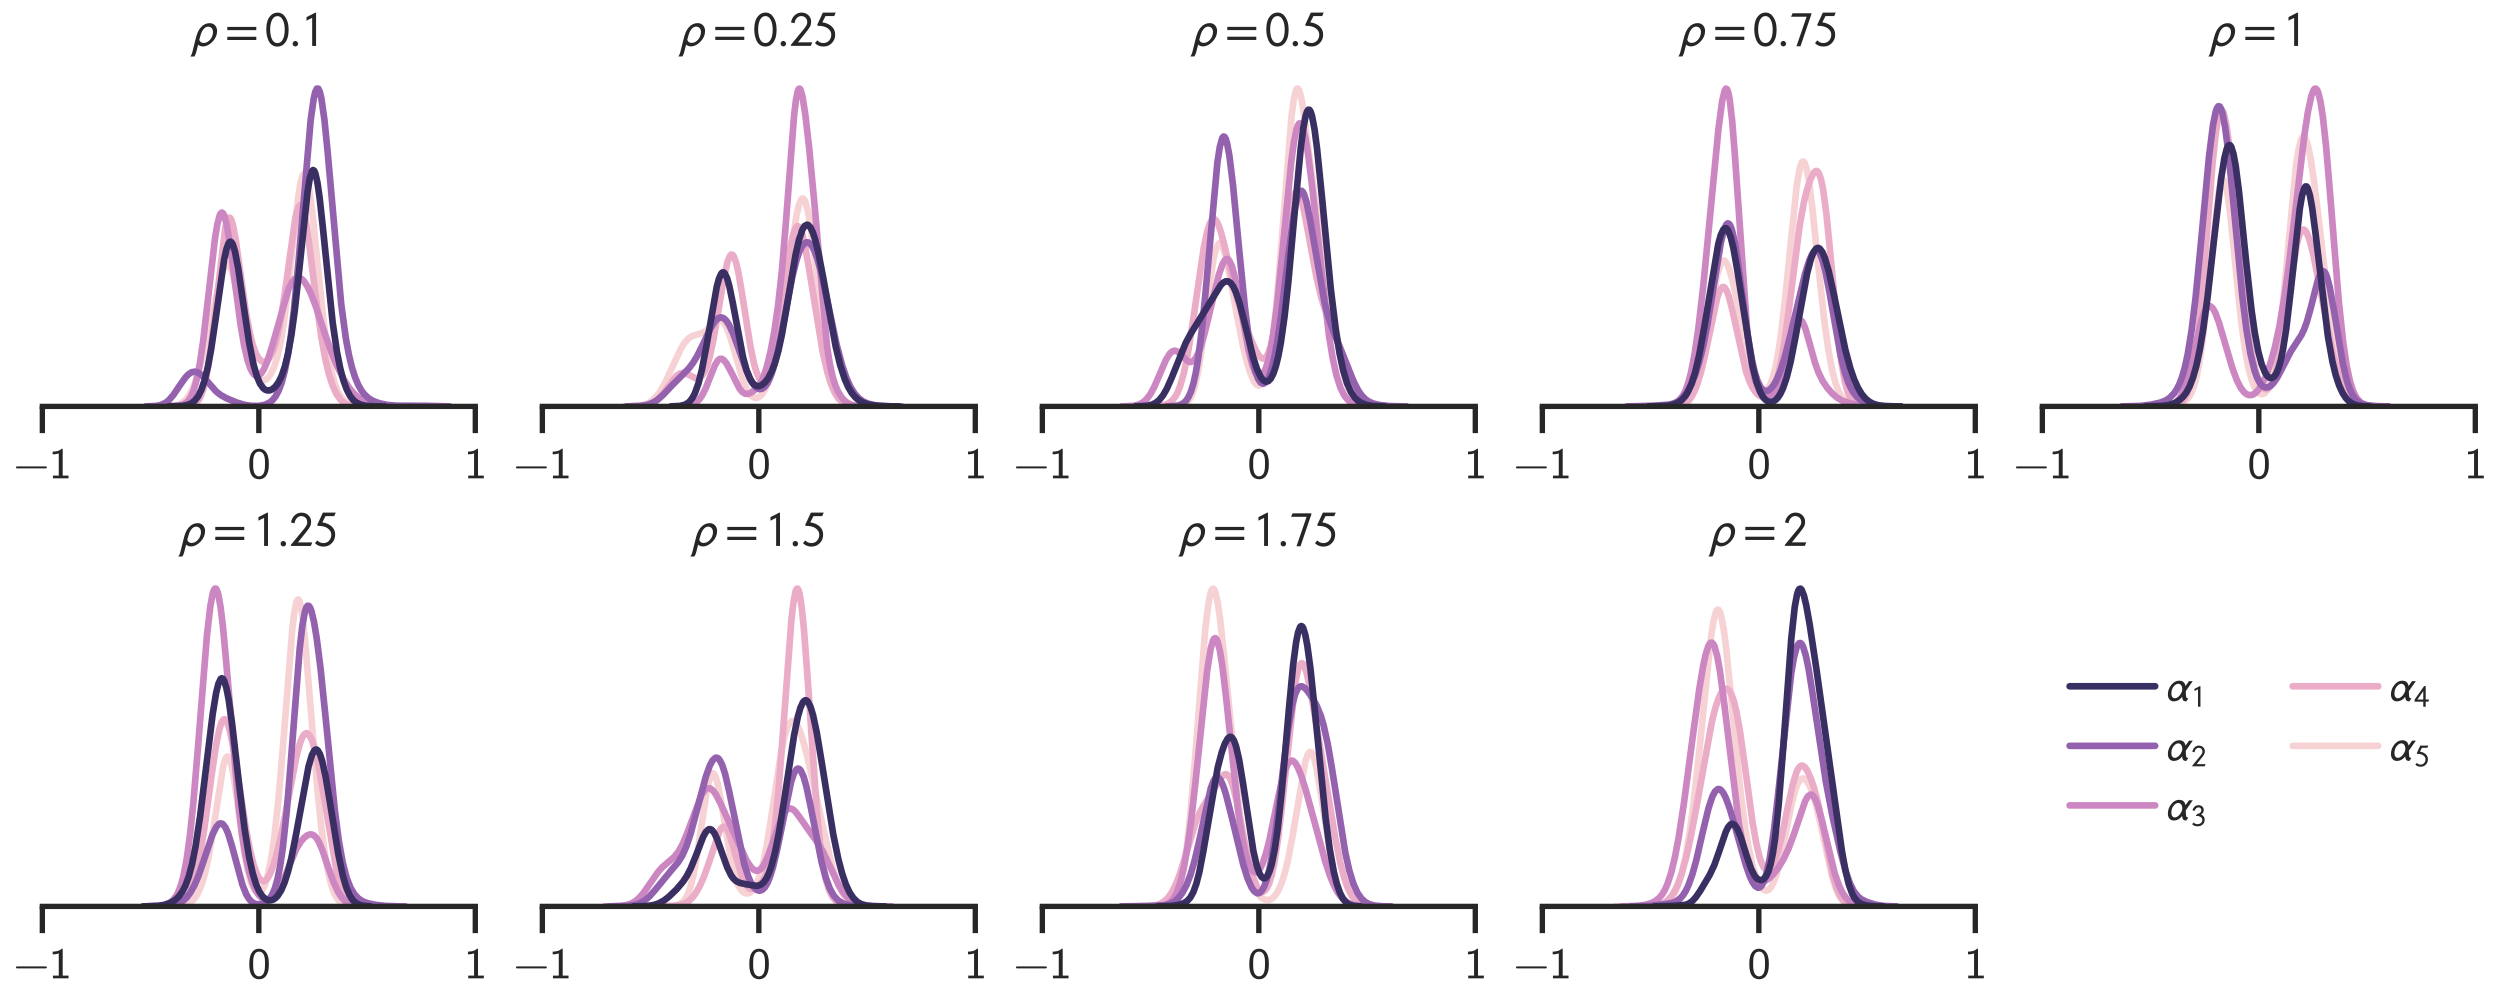 <?xml version="1.0" encoding="utf-8" standalone="no"?>
<!DOCTYPE svg PUBLIC "-//W3C//DTD SVG 1.1//EN"
  "http://www.w3.org/Graphics/SVG/1.1/DTD/svg11.dtd">
<svg xmlns:xlink="http://www.w3.org/1999/xlink" width="561.6pt" height="224.64pt" viewBox="0 0 561.6 224.64" xmlns="http://www.w3.org/2000/svg" version="1.1">
 <defs>
  <style type="text/css">*{stroke-linejoin: round; stroke-linecap: butt}</style>
 </defs>
 <g id="figure_1">
  <g id="patch_1">
   <path d="M 0 224.64
L 561.6 224.64
L 561.6 0
L 0 0
L 0 224.64
z
" style="fill: none"/>
  </g>
  <g id="axes_1">
   <g id="patch_2">
    <path d="M 9.513 91.294
L 106.771 91.294
L 106.771 16.344
L 9.513 16.344
L 9.513 91.294
z
" style="fill: none"/>
   </g>
   <g id="matplotlib.axis_1">
    <g id="xtick_1">
     <g id="line2d_1">
      <path d="M 9.513 91.294
L 9.513 16.344
" clip-path="url(#pf5efce79a2)" style="fill: none"/>
     </g>
     <g id="line2d_2">
      <defs>
       <path id="m29229f5967" d="M 0 0
L 0 6
" style="stroke: #262626; stroke-width: 1.2"/>
      </defs>
      <g>
       <use xlink:href="#m29229f5967" x="9.513" y="91.294" style="fill: #262626; stroke: #262626; stroke-width: 1.2"/>
      </g>
     </g>
     <g id="text_1">
      <!-- −1 -->
      <g style="fill: #262626" transform="translate(3 107.457) scale(0.096 -0.096)">
       <defs>
        <path id="LMSans8-Regular-2212" d="M 4902 1600
C 4902 1747 4762 1747 4672 1747
L 608 1747
C 518 1747 378 1747 378 1600
C 378 1453 518 1453 608 1453
L 4672 1453
C 4762 1453 4902 1453 4902 1600
z
" transform="scale(0.016)"/>
        <path id="LMSans8-Regular-31" d="M 2906 0
L 2906 403
L 2054 403
L 2054 4333
L 1914 4333
C 1498 3949 973 3923 589 3910
L 589 3507
C 838 3514 1158 3526 1478 3654
L 1478 403
L 627 403
L 627 0
L 2906 0
z
" transform="scale(0.016)"/>
       </defs>
       <use xlink:href="#LMSans8-Regular-2212"/>
       <use xlink:href="#LMSans8-Regular-31" x="82.6"/>
      </g>
     </g>
    </g>
    <g id="xtick_2">
     <g id="line2d_3">
      <path d="M 58.142 91.294
L 58.142 16.344
" clip-path="url(#pf5efce79a2)" style="fill: none"/>
     </g>
     <g id="line2d_4">
      <g>
       <use xlink:href="#m29229f5967" x="58.142" y="91.294" style="fill: #262626; stroke: #262626; stroke-width: 1.2"/>
      </g>
     </g>
     <g id="text_2">
      <!-- 0 -->
      <g style="fill: #262626" transform="translate(55.594 107.457) scale(0.096 -0.096)">
       <defs>
        <path id="LMSans8-Regular-30" d="M 3123 2080
C 3123 2387 3123 3136 2822 3661
C 2496 4237 2003 4333 1696 4333
C 1408 4333 909 4243 589 3693
C 282 3181 269 2483 269 2080
C 269 1606 294 1024 563 538
C 845 19 1318 -134 1696 -134
C 2336 -134 2688 237 2880 640
C 3104 1094 3123 1683 3123 2080
z
M 2566 2163
C 2566 1741 2566 1261 2413 851
C 2234 390 1907 288 1696 288
C 1427 288 1120 442 960 902
C 832 1293 826 1696 826 2163
C 826 2752 826 3910 1696 3910
C 2566 3910 2566 2752 2566 2163
z
" transform="scale(0.016)"/>
       </defs>
       <use xlink:href="#LMSans8-Regular-30"/>
      </g>
     </g>
    </g>
    <g id="xtick_3">
     <g id="line2d_5">
      <path d="M 106.771 91.294
L 106.771 16.344
" clip-path="url(#pf5efce79a2)" style="fill: none"/>
     </g>
     <g id="line2d_6">
      <g>
       <use xlink:href="#m29229f5967" x="106.771" y="91.294" style="fill: #262626; stroke: #262626; stroke-width: 1.2"/>
      </g>
     </g>
     <g id="text_3">
      <!-- 1 -->
      <g style="fill: #262626" transform="translate(104.223 107.457) scale(0.096 -0.096)">
       <use xlink:href="#LMSans8-Regular-31"/>
      </g>
     </g>
    </g>
   </g>
   <g id="matplotlib.axis_2"/>
   <g id="line2d_7">
    <path d="M 36.013 91.291
L 38.986 91.166
L 39.977 90.951
L 40.72 90.63
L 41.464 90.09
L 42.207 89.241
L 42.95 87.992
L 43.693 86.28
L 44.684 83.263
L 45.923 78.513
L 47.657 70.774
L 49.391 63.074
L 50.135 60.667
L 50.63 59.704
L 50.878 59.464
L 51.126 59.401
L 51.373 59.524
L 51.621 59.835
L 52.117 61.011
L 52.612 62.862
L 53.355 66.59
L 55.585 78.732
L 56.328 81.553
L 57.071 83.534
L 57.815 84.769
L 58.31 85.238
L 58.806 85.458
L 59.301 85.447
L 59.797 85.216
L 60.292 84.764
L 60.788 84.077
L 61.531 82.547
L 62.274 80.272
L 63.017 77.03
L 63.76 72.597
L 64.504 66.887
L 65.742 55.301
L 66.981 44.349
L 67.477 41.302
L 67.972 39.472
L 68.22 39.075
L 68.468 39.04
L 68.715 39.371
L 68.963 40.059
L 69.459 42.439
L 70.202 48.078
L 71.44 60.339
L 72.679 72.096
L 73.67 79.294
L 74.413 83.217
L 75.157 86.031
L 75.9 87.963
L 76.643 89.24
L 77.386 90.055
L 78.129 90.558
L 79.12 90.93
L 80.359 91.142
L 82.589 91.267
L 85.314 91.293
L 85.314 91.293
" clip-path="url(#pf5efce79a2)" style="fill: none; stroke: #f7d2d4; stroke-width: 1.5; stroke-linecap: round"/>
   </g>
   <g id="line2d_8">
    <path d="M 38.978 91.292
L 42.207 91.197
L 43.283 90.956
L 43.929 90.598
L 44.575 89.914
L 45.005 89.18
L 45.651 87.49
L 46.297 84.895
L 46.943 81.238
L 47.804 74.714
L 50.603 51.165
L 51.033 49.521
L 51.464 48.87
L 51.679 48.927
L 51.894 49.234
L 52.325 50.545
L 52.971 53.958
L 54.047 61.731
L 55.339 70.729
L 56.2 75.207
L 56.845 77.665
L 57.491 79.424
L 58.137 80.564
L 58.783 81.158
L 59.213 81.28
L 59.644 81.196
L 60.075 80.909
L 60.505 80.414
L 61.151 79.238
L 61.797 77.456
L 62.443 74.952
L 63.088 71.644
L 63.95 66.024
L 66.318 49.116
L 66.748 47.289
L 67.179 46.259
L 67.394 46.073
L 67.609 46.115
L 67.824 46.385
L 68.255 47.587
L 68.686 49.595
L 69.331 53.796
L 70.838 65.985
L 72.13 75.408
L 72.991 80.261
L 73.852 83.944
L 74.713 86.619
L 75.574 88.49
L 76.435 89.736
L 77.297 90.507
L 78.158 90.939
L 79.234 91.185
L 80.956 91.283
L 81.817 91.291
L 81.817 91.291
" clip-path="url(#pf5efce79a2)" style="fill: none; stroke: #eaacc7; stroke-width: 1.5; stroke-linecap: round"/>
   </g>
   <g id="line2d_9">
    <path d="M 37.516 91.29
L 40.142 91.16
L 41.192 90.86
L 41.98 90.332
L 42.505 89.723
L 43.03 88.809
L 43.555 87.492
L 44.081 85.668
L 44.868 81.789
L 45.656 76.426
L 46.706 67.377
L 48.282 53.677
L 48.807 50.454
L 49.332 48.423
L 49.594 47.911
L 49.857 47.749
L 50.12 47.935
L 50.382 48.457
L 50.907 50.427
L 51.432 53.425
L 52.483 61.245
L 54.058 73.08
L 54.846 77.639
L 55.633 80.989
L 56.159 82.56
L 56.684 83.637
L 57.209 84.259
L 57.734 84.463
L 58.259 84.285
L 58.784 83.753
L 59.309 82.894
L 60.097 81.051
L 61.147 77.733
L 64.823 64.908
L 65.611 63.361
L 66.136 62.72
L 66.661 62.393
L 67.186 62.364
L 67.712 62.611
L 68.237 63.109
L 69.024 64.277
L 69.812 65.888
L 70.862 68.594
L 72.963 74.943
L 74.538 79.39
L 75.851 82.504
L 77.164 85.098
L 78.477 87.172
L 79.527 88.434
L 80.577 89.368
L 81.628 90.038
L 82.94 90.608
L 84.516 91.014
L 86.354 91.224
L 89.505 91.292
L 89.767 91.292
L 89.767 91.292
" clip-path="url(#pf5efce79a2)" style="fill: none; stroke: #cc86c1; stroke-width: 1.5; stroke-linecap: round"/>
   </g>
   <g id="line2d_10">
    <path d="M 32.742 91.289
L 35.144 91.181
L 36.173 90.961
L 37.203 90.476
L 37.889 89.938
L 38.918 88.768
L 40.29 86.729
L 41.663 84.777
L 42.349 84.07
L 43.035 83.628
L 43.721 83.487
L 44.408 83.652
L 45.094 84.1
L 46.123 85.164
L 48.525 87.91
L 49.554 88.727
L 50.927 89.491
L 53.328 90.468
L 55.044 90.965
L 56.416 91.167
L 58.132 91.172
L 59.504 90.921
L 60.533 90.446
L 61.22 89.889
L 61.906 89.037
L 62.592 87.77
L 63.278 85.943
L 63.964 83.386
L 64.651 79.919
L 65.337 75.376
L 66.023 69.644
L 67.052 58.866
L 69.797 26.918
L 70.483 22.086
L 70.826 20.642
L 71.169 19.913
L 71.513 19.924
L 71.856 20.671
L 72.199 22.128
L 72.885 26.956
L 73.571 33.789
L 76.659 68.41
L 77.688 75.997
L 78.375 79.704
L 79.061 82.548
L 79.747 84.719
L 80.433 86.371
L 81.119 87.617
L 81.806 88.541
L 82.835 89.485
L 83.864 90.084
L 85.237 90.589
L 86.952 90.944
L 89.011 91.131
L 91.755 91.15
L 95.53 91.158
L 101.019 91.293
L 101.019 91.293
" clip-path="url(#pf5efce79a2)" style="fill: none; stroke: #9361ae; stroke-width: 1.5; stroke-linecap: round"/>
   </g>
   <g id="line2d_11">
    <path d="M 37.928 91.292
L 41.095 91.173
L 42.313 90.903
L 43.044 90.558
L 43.775 89.974
L 44.505 89.029
L 45.236 87.569
L 45.967 85.417
L 46.698 82.41
L 47.429 78.463
L 48.403 71.895
L 50.352 58.313
L 50.839 56.063
L 51.326 54.686
L 51.57 54.365
L 51.813 54.298
L 52.057 54.487
L 52.3 54.925
L 52.788 56.504
L 53.518 60.32
L 54.736 68.73
L 55.954 76.855
L 56.929 81.788
L 57.66 84.395
L 58.39 86.146
L 59.121 87.186
L 59.608 87.558
L 60.096 87.716
L 60.583 87.689
L 61.07 87.497
L 61.801 86.911
L 62.532 85.935
L 63.262 84.468
L 63.993 82.344
L 64.724 79.35
L 65.455 75.277
L 66.185 69.988
L 67.16 61.187
L 69.109 42.926
L 69.596 40.031
L 70.083 38.443
L 70.327 38.199
L 70.57 38.337
L 70.814 38.854
L 71.301 40.968
L 71.788 44.337
L 72.519 51.036
L 74.711 72.314
L 75.686 78.992
L 76.416 82.694
L 77.147 85.464
L 77.878 87.48
L 78.609 88.894
L 79.34 89.843
L 80.07 90.449
L 81.045 90.904
L 82.263 91.157
L 84.212 91.274
L 86.404 91.292
L 86.404 91.292
" clip-path="url(#pf5efce79a2)" style="fill: none; stroke: #392f62; stroke-width: 1.5; stroke-linecap: round"/>
   </g>
   <g id="patch_3">
    <path d="M 9.513 91.294
L 106.771 91.294
" style="fill: none; stroke: #262626; stroke-width: 1.2; stroke-linejoin: miter; stroke-linecap: square"/>
   </g>
   <g id="text_4">
    <!-- $\rho=0.1$ -->
    <g style="fill: #262626" transform="translate(43.13 10.344) scale(0.108 -0.108)">
     <defs>
      <path id="STIXNonUnicode-Italic-e1e8" d="M 38 -838
L 435 755
Q 576 1338 723 1709
Q 870 2080 1126 2381
Q 1619 2957 2304 2957
Q 2726 2957 2995 2669
Q 3264 2381 3264 1933
Q 3264 1171 2669 550
Q 2074 -70 1421 -70
Q 1062 -70 794 160
L 550 -813
Q 461 -1171 301 -1382
L -211 -1382
Q -32 -1120 38 -838
z
M 2726 1798
Q 2726 2118 2553 2310
Q 2381 2502 2099 2502
Q 1773 2502 1498 2176
Q 1331 1984 1216 1693
Q 1101 1402 947 781
Q 1094 384 1504 384
Q 1997 384 2361 819
Q 2726 1254 2726 1798
z
" transform="scale(0.016)"/>
      <path id="STIXGeneral-Regular-3d" d="M 4077 2048
L 307 2048
L 307 2470
L 4077 2470
L 4077 2048
z
M 4077 768
L 307 768
L 307 1190
L 4077 1190
L 4077 768
z
" transform="scale(0.016)"/>
      <path id="STIXGeneral-Regular-1d7e2" d="M 3053 2112
Q 3053 1523 2915 1046
Q 2778 570 2438 240
Q 2099 -90 1600 -90
Q 1203 -90 912 108
Q 621 307 461 643
Q 301 979 224 1353
Q 147 1728 147 2150
Q 147 2746 294 3222
Q 442 3699 787 4012
Q 1133 4326 1626 4326
Q 2253 4326 2653 3708
Q 3053 3091 3053 2112
z
M 2547 2112
Q 2547 2893 2288 3382
Q 2029 3872 1613 3872
Q 1139 3872 896 3376
Q 653 2880 653 2138
Q 653 1805 701 1507
Q 749 1210 854 944
Q 960 678 1152 521
Q 1344 365 1600 365
Q 1926 365 2147 627
Q 2368 890 2457 1270
Q 2547 1651 2547 2112
z
" transform="scale(0.016)"/>
      <path id="STIXGeneral-Regular-2e" d="M 1158 275
Q 1158 134 1052 32
Q 947 -70 800 -70
Q 653 -70 550 32
Q 448 134 448 281
Q 448 429 553 534
Q 659 640 806 640
Q 947 640 1052 531
Q 1158 422 1158 275
z
" transform="scale(0.016)"/>
      <path id="STIXGeneral-Regular-1d7e3" d="M 1933 0
L 1427 0
L 1427 3648
Q 1286 3584 1008 3440
Q 730 3296 691 3277
L 691 3744
L 1843 4333
L 1933 4301
L 1933 0
z
" transform="scale(0.016)"/>
     </defs>
     <use xlink:href="#STIXNonUnicode-Italic-e1e8" transform="translate(0 0.297)"/>
     <use xlink:href="#STIXGeneral-Regular-3d" transform="translate(68.52 0.297)"/>
     <use xlink:href="#STIXGeneral-Regular-1d7e2" transform="translate(152.14 0.297)"/>
     <use xlink:href="#STIXGeneral-Regular-2e" transform="translate(202.14 0.297)"/>
     <use xlink:href="#STIXGeneral-Regular-1d7e3" transform="translate(227.14 0.297)"/>
    </g>
   </g>
  </g>
  <g id="axes_2">
   <g id="patch_4">
    <path d="M 121.833 91.294
L 219.091 91.294
L 219.091 16.344
L 121.833 16.344
L 121.833 91.294
z
" style="fill: none"/>
   </g>
   <g id="matplotlib.axis_3">
    <g id="xtick_4">
     <g id="line2d_12">
      <path d="M 121.833 91.294
L 121.833 16.344
" clip-path="url(#p8a33d41e59)" style="fill: none"/>
     </g>
     <g id="line2d_13">
      <g>
       <use xlink:href="#m29229f5967" x="121.833" y="91.294" style="fill: #262626; stroke: #262626; stroke-width: 1.2"/>
      </g>
     </g>
     <g id="text_5">
      <!-- −1 -->
      <g style="fill: #262626" transform="translate(115.32 107.457) scale(0.096 -0.096)">
       <use xlink:href="#LMSans8-Regular-2212"/>
       <use xlink:href="#LMSans8-Regular-31" x="82.6"/>
      </g>
     </g>
    </g>
    <g id="xtick_5">
     <g id="line2d_14">
      <path d="M 170.462 91.294
L 170.462 16.344
" clip-path="url(#p8a33d41e59)" style="fill: none"/>
     </g>
     <g id="line2d_15">
      <g>
       <use xlink:href="#m29229f5967" x="170.462" y="91.294" style="fill: #262626; stroke: #262626; stroke-width: 1.2"/>
      </g>
     </g>
     <g id="text_6">
      <!-- 0 -->
      <g style="fill: #262626" transform="translate(167.914 107.457) scale(0.096 -0.096)">
       <use xlink:href="#LMSans8-Regular-30"/>
      </g>
     </g>
    </g>
    <g id="xtick_6">
     <g id="line2d_16">
      <path d="M 219.091 91.294
L 219.091 16.344
" clip-path="url(#p8a33d41e59)" style="fill: none"/>
     </g>
     <g id="line2d_17">
      <g>
       <use xlink:href="#m29229f5967" x="219.091" y="91.294" style="fill: #262626; stroke: #262626; stroke-width: 1.2"/>
      </g>
     </g>
     <g id="text_7">
      <!-- 1 -->
      <g style="fill: #262626" transform="translate(216.543 107.457) scale(0.096 -0.096)">
       <use xlink:href="#LMSans8-Regular-31"/>
      </g>
     </g>
    </g>
   </g>
   <g id="matplotlib.axis_4"/>
   <g id="line2d_18">
    <path d="M 140.317 91.289
L 143.463 91.157
L 144.893 90.847
L 145.751 90.472
L 146.609 89.885
L 147.467 89.031
L 148.325 87.872
L 149.469 85.849
L 150.899 82.746
L 152.901 78.432
L 153.758 77.036
L 154.616 76.061
L 155.474 75.493
L 156.332 75.212
L 157.762 74.811
L 158.62 74.289
L 159.764 73.184
L 160.908 72.102
L 161.48 71.855
L 162.052 71.962
L 162.624 72.501
L 163.196 73.501
L 163.768 74.931
L 164.626 77.683
L 166.914 85.439
L 167.772 87.462
L 168.344 88.408
L 168.916 89.033
L 169.488 89.349
L 170.06 89.369
L 170.632 89.099
L 171.204 88.534
L 171.776 87.658
L 172.348 86.444
L 173.206 83.918
L 174.063 80.443
L 174.921 75.948
L 176.065 68.448
L 178.925 48.289
L 179.497 45.904
L 180.069 44.689
L 180.355 44.573
L 180.641 44.798
L 180.927 45.366
L 181.499 47.488
L 182.071 50.778
L 182.929 57.295
L 185.217 75.992
L 186.075 81.144
L 186.933 84.876
L 187.791 87.382
L 188.649 88.97
L 189.507 89.936
L 190.365 90.512
L 191.509 90.93
L 192.939 91.166
L 195.226 91.277
L 197.228 91.292
L 197.228 91.292
" clip-path="url(#p8a33d41e59)" style="fill: none; stroke: #f7d2d4; stroke-width: 1.5; stroke-linecap: round"/>
   </g>
   <g id="line2d_19">
    <path d="M 140.526 91.292
L 144.036 91.193
L 145.386 90.975
L 146.466 90.589
L 147.277 90.101
L 148.087 89.399
L 149.167 88.118
L 151.867 84.511
L 152.677 83.931
L 153.217 83.779
L 153.757 83.808
L 154.568 84.119
L 156.188 84.938
L 156.728 84.987
L 157.268 84.791
L 157.808 84.273
L 158.348 83.364
L 158.888 82.006
L 159.428 80.16
L 160.238 76.473
L 161.319 70.192
L 162.669 62.085
L 163.479 58.614
L 164.019 57.399
L 164.289 57.184
L 164.559 57.242
L 164.829 57.575
L 165.369 59.025
L 165.909 61.394
L 166.719 66.15
L 168.61 78.063
L 169.42 81.83
L 169.96 83.643
L 170.5 84.875
L 171.04 85.528
L 171.31 85.64
L 171.58 85.61
L 171.85 85.437
L 172.39 84.663
L 172.93 83.312
L 173.47 81.381
L 174.28 77.43
L 175.361 70.507
L 177.521 55.69
L 178.061 53.121
L 178.601 51.447
L 178.871 50.988
L 179.141 50.793
L 179.411 50.864
L 179.681 51.195
L 180.221 52.589
L 180.761 54.832
L 181.571 59.338
L 184.812 79.088
L 185.892 83.727
L 186.702 86.323
L 187.512 88.211
L 188.322 89.494
L 189.132 90.307
L 189.943 90.788
L 191.023 91.11
L 192.643 91.264
L 194.263 91.29
L 194.263 91.29
" clip-path="url(#p8a33d41e59)" style="fill: none; stroke: #eaacc7; stroke-width: 1.5; stroke-linecap: round"/>
   </g>
   <g id="line2d_20">
    <path d="M 151.97 91.292
L 154.506 91.169
L 155.563 90.883
L 156.408 90.391
L 157.042 89.783
L 157.676 88.908
L 158.521 87.27
L 159.578 84.585
L 160.634 81.969
L 161.268 80.955
L 161.691 80.633
L 162.114 80.603
L 162.536 80.84
L 163.17 81.599
L 164.015 83.116
L 166.129 87.302
L 166.763 88.067
L 167.397 88.45
L 168.03 88.482
L 168.664 88.243
L 169.51 87.641
L 170.355 86.75
L 170.989 85.771
L 171.623 84.363
L 172.257 82.416
L 173.102 78.932
L 173.947 74.417
L 174.793 68.587
L 175.638 60.848
L 176.483 50.791
L 178.385 25.922
L 178.808 22.426
L 179.23 20.401
L 179.442 19.968
L 179.653 19.913
L 179.864 20.214
L 180.287 21.757
L 180.921 25.847
L 181.766 33.218
L 182.823 44.339
L 185.781 77.748
L 186.415 81.816
L 187.049 84.67
L 187.683 86.672
L 188.317 88.103
L 189.162 89.415
L 190.007 90.263
L 190.853 90.794
L 191.698 91.093
L 192.966 91.261
L 194.022 91.289
L 194.022 91.289
" clip-path="url(#p8a33d41e59)" style="fill: none; stroke: #cc86c1; stroke-width: 1.5; stroke-linecap: round"/>
   </g>
   <g id="line2d_21">
    <path d="M 140.791 91.291
L 143.893 91.193
L 145.444 90.928
L 146.685 90.452
L 147.616 89.878
L 148.857 88.816
L 151.029 86.502
L 153.2 84.335
L 154.751 82.737
L 155.682 81.512
L 156.613 79.977
L 157.854 77.473
L 159.715 73.555
L 160.646 72.109
L 161.266 71.517
L 161.887 71.285
L 162.507 71.442
L 163.128 71.993
L 163.748 72.919
L 164.679 74.909
L 165.92 78.307
L 167.781 83.502
L 168.712 85.505
L 169.332 86.479
L 169.953 87.123
L 170.573 87.416
L 171.194 87.341
L 171.814 86.878
L 172.435 86.002
L 173.055 84.685
L 173.676 82.906
L 174.606 79.367
L 175.847 73.302
L 178.019 62.033
L 178.95 58.359
L 179.57 56.553
L 180.191 55.297
L 180.811 54.589
L 181.121 54.439
L 181.432 54.425
L 181.742 54.546
L 182.362 55.196
L 182.983 56.386
L 183.603 58.098
L 184.534 61.53
L 185.775 67.211
L 187.947 77.43
L 189.188 82.117
L 190.118 84.843
L 191.049 86.913
L 191.98 88.411
L 192.91 89.447
L 193.841 90.138
L 194.772 90.587
L 196.013 90.943
L 197.874 91.19
L 200.666 91.284
L 202.528 91.293
L 202.528 91.293
" clip-path="url(#p8a33d41e59)" style="fill: none; stroke: #9361ae; stroke-width: 1.5; stroke-linecap: round"/>
   </g>
   <g id="line2d_22">
    <path d="M 150.734 91.288
L 152.788 91.183
L 153.815 90.928
L 154.585 90.489
L 155.099 89.996
L 155.613 89.279
L 156.126 88.277
L 156.896 86.12
L 157.667 83.075
L 158.694 77.698
L 161.005 64.452
L 161.518 62.559
L 162.032 61.439
L 162.288 61.201
L 162.545 61.186
L 162.802 61.393
L 163.315 62.442
L 163.829 64.244
L 164.599 67.972
L 166.91 80.214
L 167.68 83.061
L 168.451 85.036
L 168.964 85.901
L 169.478 86.448
L 169.991 86.715
L 170.505 86.74
L 171.018 86.557
L 171.788 85.944
L 172.559 84.943
L 173.329 83.501
L 174.099 81.484
L 174.87 78.74
L 175.64 75.184
L 176.667 69.353
L 178.721 57.188
L 179.491 53.814
L 180.262 51.562
L 180.775 50.741
L 181.289 50.472
L 181.545 50.543
L 182.059 51.088
L 182.572 52.153
L 183.086 53.706
L 183.856 56.846
L 184.883 62.17
L 187.708 77.756
L 188.735 82.001
L 189.762 85.17
L 190.532 86.919
L 191.302 88.226
L 192.072 89.183
L 192.843 89.864
L 193.87 90.458
L 195.154 90.868
L 196.951 91.135
L 199.519 91.271
L 201.829 91.292
L 201.829 91.292
" clip-path="url(#p8a33d41e59)" style="fill: none; stroke: #392f62; stroke-width: 1.5; stroke-linecap: round"/>
   </g>
   <g id="patch_5">
    <path d="M 121.833 91.294
L 219.091 91.294
" style="fill: none; stroke: #262626; stroke-width: 1.2; stroke-linejoin: miter; stroke-linecap: square"/>
   </g>
   <g id="text_8">
    <!-- $\rho=0.25$ -->
    <g style="fill: #262626" transform="translate(152.75 10.344) scale(0.108 -0.108)">
     <defs>
      <path id="STIXGeneral-Regular-1d7e4" d="M 3002 454
L 2816 0
L 224 0
L 224 134
L 1344 1504
L 1344 1498
L 1702 1933
Q 1952 2234 2054 2365
Q 2157 2496 2253 2685
Q 2349 2874 2349 3040
Q 2349 3437 2134 3654
Q 1920 3872 1549 3872
Q 1254 3872 1008 3629
Q 762 3386 698 2938
L 237 3046
Q 339 3616 716 3971
Q 1094 4326 1594 4326
Q 2150 4326 2502 3980
Q 2854 3635 2854 3142
Q 2854 2784 2720 2525
Q 2586 2266 2157 1728
L 1133 454
L 3002 454
z
" transform="scale(0.016)"/>
      <path id="STIXGeneral-Regular-1d7e7" d="M 2931 4326
L 2726 3872
L 1594 3872
L 1184 3059
Q 1914 2957 2384 2544
Q 2854 2131 2854 1446
Q 2854 813 2422 361
Q 1990 -90 1344 -90
Q 640 -90 230 358
L 531 717
Q 858 365 1312 365
Q 1786 365 2067 688
Q 2349 1011 2349 1446
Q 2349 1920 1926 2253
Q 1498 2605 602 2605
L 512 2714
L 1254 4326
L 2931 4326
z
" transform="scale(0.016)"/>
     </defs>
     <use xlink:href="#STIXNonUnicode-Italic-e1e8" transform="translate(0 0.406)"/>
     <use xlink:href="#STIXGeneral-Regular-3d" transform="translate(68.52 0.406)"/>
     <use xlink:href="#STIXGeneral-Regular-1d7e2" transform="translate(152.14 0.406)"/>
     <use xlink:href="#STIXGeneral-Regular-2e" transform="translate(202.14 0.406)"/>
     <use xlink:href="#STIXGeneral-Regular-1d7e4" transform="translate(227.14 0.406)"/>
     <use xlink:href="#STIXGeneral-Regular-1d7e7" transform="translate(277.14 0.406)"/>
    </g>
   </g>
  </g>
  <g id="axes_3">
   <g id="patch_6">
    <path d="M 234.153 91.294
L 331.411 91.294
L 331.411 16.344
L 234.153 16.344
L 234.153 91.294
z
" style="fill: none"/>
   </g>
   <g id="matplotlib.axis_5">
    <g id="xtick_7">
     <g id="line2d_23">
      <path d="M 234.153 91.294
L 234.153 16.344
" clip-path="url(#pf0c5ba1b8d)" style="fill: none"/>
     </g>
     <g id="line2d_24">
      <g>
       <use xlink:href="#m29229f5967" x="234.153" y="91.294" style="fill: #262626; stroke: #262626; stroke-width: 1.2"/>
      </g>
     </g>
     <g id="text_9">
      <!-- −1 -->
      <g style="fill: #262626" transform="translate(227.64 107.457) scale(0.096 -0.096)">
       <use xlink:href="#LMSans8-Regular-2212"/>
       <use xlink:href="#LMSans8-Regular-31" x="82.6"/>
      </g>
     </g>
    </g>
    <g id="xtick_8">
     <g id="line2d_25">
      <path d="M 282.782 91.294
L 282.782 16.344
" clip-path="url(#pf0c5ba1b8d)" style="fill: none"/>
     </g>
     <g id="line2d_26">
      <g>
       <use xlink:href="#m29229f5967" x="282.782" y="91.294" style="fill: #262626; stroke: #262626; stroke-width: 1.2"/>
      </g>
     </g>
     <g id="text_10">
      <!-- 0 -->
      <g style="fill: #262626" transform="translate(280.234 107.457) scale(0.096 -0.096)">
       <use xlink:href="#LMSans8-Regular-30"/>
      </g>
     </g>
    </g>
    <g id="xtick_9">
     <g id="line2d_27">
      <path d="M 331.411 91.294
L 331.411 16.344
" clip-path="url(#pf0c5ba1b8d)" style="fill: none"/>
     </g>
     <g id="line2d_28">
      <g>
       <use xlink:href="#m29229f5967" x="331.411" y="91.294" style="fill: #262626; stroke: #262626; stroke-width: 1.2"/>
      </g>
     </g>
     <g id="text_11">
      <!-- 1 -->
      <g style="fill: #262626" transform="translate(328.863 107.457) scale(0.096 -0.096)">
       <use xlink:href="#LMSans8-Regular-31"/>
      </g>
     </g>
    </g>
   </g>
   <g id="matplotlib.axis_6"/>
   <g id="line2d_29">
    <path d="M 261.724 91.292
L 264.688 91.192
L 265.676 90.976
L 266.418 90.584
L 266.912 90.118
L 267.406 89.398
L 267.9 88.331
L 268.394 86.816
L 269.135 83.522
L 269.876 78.904
L 271.111 69.069
L 272.346 59.729
L 272.84 57.104
L 273.334 55.401
L 273.828 54.674
L 274.075 54.665
L 274.322 54.877
L 274.816 55.889
L 275.31 57.55
L 276.051 60.896
L 277.78 70.342
L 279.262 77.899
L 280.25 81.859
L 280.991 84.116
L 281.732 85.703
L 282.226 86.353
L 282.721 86.636
L 283.215 86.506
L 283.709 85.906
L 284.203 84.773
L 284.697 83.039
L 285.191 80.638
L 285.932 75.659
L 286.673 68.924
L 287.661 57.362
L 290.131 26.1
L 290.625 22.398
L 291.119 20.318
L 291.366 19.913
L 291.613 19.923
L 291.86 20.326
L 292.354 22.176
L 292.848 25.124
L 293.836 32.736
L 295.318 44.111
L 297.047 55.199
L 301.494 82.232
L 302.235 85.167
L 302.976 87.308
L 303.717 88.773
L 304.458 89.733
L 305.199 90.349
L 306.187 90.835
L 307.422 91.132
L 309.151 91.268
L 310.88 91.291
L 310.88 91.291
" clip-path="url(#pf0c5ba1b8d)" style="fill: none; stroke: #f7d2d4; stroke-width: 1.5; stroke-linecap: round"/>
   </g>
   <g id="line2d_30">
    <path d="M 257.054 91.292
L 260.394 91.194
L 261.785 90.929
L 262.62 90.55
L 263.455 89.851
L 264.012 89.113
L 264.568 88.077
L 265.125 86.671
L 265.96 83.728
L 266.795 79.681
L 267.908 72.709
L 270.413 55.638
L 271.248 51.759
L 271.804 50.114
L 272.361 49.288
L 272.639 49.182
L 272.917 49.273
L 273.196 49.552
L 273.752 50.623
L 274.309 52.272
L 275.144 55.499
L 277.927 67.189
L 279.318 71.709
L 280.988 76.231
L 282.101 78.725
L 282.936 80.049
L 283.493 80.51
L 283.771 80.577
L 284.049 80.515
L 284.328 80.311
L 284.884 79.423
L 285.441 77.818
L 285.998 75.431
L 286.832 70.394
L 287.946 61.603
L 289.337 50.364
L 290.172 45.556
L 290.729 43.712
L 291.007 43.243
L 291.285 43.076
L 291.564 43.201
L 291.842 43.602
L 292.398 45.134
L 292.955 47.445
L 294.068 53.372
L 295.738 62.337
L 296.851 67.013
L 297.965 70.534
L 299.356 73.965
L 301.304 78.706
L 304.365 86.656
L 305.2 88.241
L 306.035 89.419
L 306.87 90.223
L 307.705 90.726
L 308.818 91.078
L 310.21 91.241
L 312.436 91.291
L 312.436 91.291
" clip-path="url(#pf0c5ba1b8d)" style="fill: none; stroke: #eaacc7; stroke-width: 1.5; stroke-linecap: round"/>
   </g>
   <g id="line2d_31">
    <path d="M 251.978 91.288
L 254.596 91.163
L 255.759 90.895
L 256.632 90.47
L 257.505 89.736
L 258.377 88.597
L 259.25 87.01
L 260.414 84.337
L 261.868 80.934
L 262.741 79.479
L 263.323 78.935
L 263.905 78.769
L 264.486 78.955
L 265.068 79.415
L 266.814 81.135
L 267.395 81.335
L 267.977 81.149
L 268.559 80.516
L 269.141 79.42
L 269.723 77.891
L 270.595 74.926
L 272.05 68.893
L 273.795 61.732
L 274.668 59.221
L 275.25 58.328
L 275.541 58.172
L 275.832 58.23
L 276.122 58.508
L 276.704 59.728
L 277.286 61.776
L 278.159 66.052
L 280.486 78.789
L 281.359 82.075
L 281.94 83.524
L 282.522 84.349
L 282.813 84.525
L 283.104 84.543
L 283.395 84.399
L 283.686 84.092
L 284.268 82.97
L 284.849 81.13
L 285.431 78.517
L 286.013 75.082
L 286.886 68.363
L 288.049 56.936
L 290.086 36.167
L 290.667 31.922
L 291.249 29.057
L 291.54 28.202
L 291.831 27.746
L 292.122 27.688
L 292.413 28.021
L 292.704 28.728
L 293.286 31.168
L 293.867 34.779
L 294.74 41.79
L 298.522 75.283
L 299.394 80.563
L 300.267 84.476
L 301.14 87.169
L 302.013 88.898
L 302.885 89.946
L 303.758 90.553
L 304.631 90.896
L 305.794 91.129
L 307.831 91.266
L 309.867 91.291
L 309.867 91.291
" clip-path="url(#pf0c5ba1b8d)" style="fill: none; stroke: #cc86c1; stroke-width: 1.5; stroke-linecap: round"/>
   </g>
   <g id="line2d_32">
    <path d="M 262.109 91.286
L 264.273 91.161
L 265.084 90.963
L 265.896 90.528
L 266.437 90.007
L 266.978 89.198
L 267.518 87.99
L 268.059 86.256
L 268.6 83.861
L 269.141 80.691
L 269.953 74.343
L 270.764 66.181
L 273.469 36.572
L 274.01 33.026
L 274.551 31.039
L 274.822 30.675
L 275.092 30.738
L 275.363 31.222
L 275.633 32.111
L 276.174 35.01
L 276.986 41.627
L 278.338 55.771
L 279.69 69.321
L 280.502 75.751
L 281.313 80.575
L 282.125 83.822
L 282.666 85.182
L 283.207 85.959
L 283.748 86.192
L 284.018 86.114
L 284.559 85.572
L 285.1 84.508
L 285.641 82.902
L 286.182 80.726
L 286.994 76.359
L 287.805 70.735
L 289.428 57.234
L 290.51 48.992
L 291.051 45.919
L 291.592 43.847
L 291.862 43.229
L 292.133 42.9
L 292.403 42.858
L 292.674 43.098
L 292.944 43.605
L 293.485 45.34
L 294.297 49.345
L 297.543 67.96
L 298.354 71.048
L 299.436 74.206
L 304.034 85.597
L 305.116 87.708
L 305.928 88.872
L 306.739 89.695
L 307.551 90.243
L 308.632 90.685
L 309.985 90.986
L 312.149 91.213
L 315.395 91.29
L 315.936 91.292
L 315.936 91.292
" clip-path="url(#pf0c5ba1b8d)" style="fill: none; stroke: #9361ae; stroke-width: 1.5; stroke-linecap: round"/>
   </g>
   <g id="line2d_33">
    <path d="M 255.108 91.288
L 257.638 91.163
L 258.762 90.905
L 259.606 90.503
L 260.449 89.819
L 261.292 88.764
L 262.135 87.291
L 263.26 84.738
L 266.352 77.048
L 267.476 74.961
L 274.222 64.055
L 274.784 63.504
L 275.346 63.201
L 275.908 63.209
L 276.471 63.581
L 277.033 64.357
L 277.595 65.548
L 278.438 68.062
L 279.563 72.411
L 281.53 80.325
L 282.373 82.919
L 283.217 84.717
L 283.779 85.431
L 284.341 85.739
L 284.903 85.623
L 285.465 85.053
L 286.027 83.981
L 286.59 82.344
L 287.152 80.067
L 287.714 77.077
L 288.557 71.139
L 289.401 63.472
L 290.806 47.996
L 292.211 33.155
L 292.774 28.79
L 293.336 25.877
L 293.617 25.042
L 293.898 24.646
L 294.179 24.693
L 294.46 25.179
L 294.741 26.089
L 295.303 29.08
L 295.865 33.389
L 296.99 44.525
L 298.957 64.97
L 300.082 74.17
L 300.925 79.417
L 301.768 83.326
L 302.611 86.106
L 303.455 88.008
L 304.298 89.271
L 305.141 90.089
L 305.985 90.606
L 307.109 90.995
L 308.514 91.205
L 311.044 91.288
L 311.044 91.288
" clip-path="url(#pf0c5ba1b8d)" style="fill: none; stroke: #392f62; stroke-width: 1.5; stroke-linecap: round"/>
   </g>
   <g id="patch_7">
    <path d="M 234.153 91.294
L 331.411 91.294
" style="fill: none; stroke: #262626; stroke-width: 1.2; stroke-linejoin: miter; stroke-linecap: square"/>
   </g>
   <g id="text_12">
    <!-- $\rho=0.5$ -->
    <g style="fill: #262626" transform="translate(267.77 10.344) scale(0.108 -0.108)">
     <use xlink:href="#STIXNonUnicode-Italic-e1e8" transform="translate(0 0.406)"/>
     <use xlink:href="#STIXGeneral-Regular-3d" transform="translate(68.52 0.406)"/>
     <use xlink:href="#STIXGeneral-Regular-1d7e2" transform="translate(152.14 0.406)"/>
     <use xlink:href="#STIXGeneral-Regular-2e" transform="translate(202.14 0.406)"/>
     <use xlink:href="#STIXGeneral-Regular-1d7e7" transform="translate(227.14 0.406)"/>
    </g>
   </g>
  </g>
  <g id="axes_4">
   <g id="patch_8">
    <path d="M 346.473 91.294
L 443.731 91.294
L 443.731 16.344
L 346.473 16.344
L 346.473 91.294
z
" style="fill: none"/>
   </g>
   <g id="matplotlib.axis_7">
    <g id="xtick_10">
     <g id="line2d_34">
      <path d="M 346.473 91.294
L 346.473 16.344
" clip-path="url(#pa652b1695f)" style="fill: none"/>
     </g>
     <g id="line2d_35">
      <g>
       <use xlink:href="#m29229f5967" x="346.473" y="91.294" style="fill: #262626; stroke: #262626; stroke-width: 1.2"/>
      </g>
     </g>
     <g id="text_13">
      <!-- −1 -->
      <g style="fill: #262626" transform="translate(339.96 107.457) scale(0.096 -0.096)">
       <use xlink:href="#LMSans8-Regular-2212"/>
       <use xlink:href="#LMSans8-Regular-31" x="82.6"/>
      </g>
     </g>
    </g>
    <g id="xtick_11">
     <g id="line2d_36">
      <path d="M 395.102 91.294
L 395.102 16.344
" clip-path="url(#pa652b1695f)" style="fill: none"/>
     </g>
     <g id="line2d_37">
      <g>
       <use xlink:href="#m29229f5967" x="395.102" y="91.294" style="fill: #262626; stroke: #262626; stroke-width: 1.2"/>
      </g>
     </g>
     <g id="text_14">
      <!-- 0 -->
      <g style="fill: #262626" transform="translate(392.554 107.457) scale(0.096 -0.096)">
       <use xlink:href="#LMSans8-Regular-30"/>
      </g>
     </g>
    </g>
    <g id="xtick_12">
     <g id="line2d_38">
      <path d="M 443.731 91.294
L 443.731 16.344
" clip-path="url(#pa652b1695f)" style="fill: none"/>
     </g>
     <g id="line2d_39">
      <g>
       <use xlink:href="#m29229f5967" x="443.731" y="91.294" style="fill: #262626; stroke: #262626; stroke-width: 1.2"/>
      </g>
     </g>
     <g id="text_15">
      <!-- 1 -->
      <g style="fill: #262626" transform="translate(441.183 107.457) scale(0.096 -0.096)">
       <use xlink:href="#LMSans8-Regular-31"/>
      </g>
     </g>
    </g>
   </g>
   <g id="matplotlib.axis_8"/>
   <g id="line2d_40">
    <path d="M 375.387 91.286
L 377.223 91.18
L 378.141 90.953
L 378.829 90.587
L 379.518 89.936
L 380.207 88.868
L 380.895 87.244
L 381.584 84.95
L 382.272 81.93
L 383.19 76.859
L 385.715 61.877
L 386.404 59.53
L 386.863 58.725
L 387.092 58.559
L 387.322 58.547
L 387.552 58.683
L 388.011 59.362
L 388.47 60.509
L 389.158 62.896
L 390.306 67.956
L 393.29 82.008
L 394.208 85.069
L 394.896 86.641
L 395.355 87.328
L 395.814 87.73
L 396.274 87.848
L 396.733 87.68
L 397.192 87.213
L 397.651 86.422
L 398.11 85.269
L 398.798 82.757
L 399.487 79.164
L 400.175 74.384
L 401.094 66.25
L 403.618 41.642
L 404.307 37.754
L 404.766 36.485
L 404.996 36.28
L 405.225 36.364
L 405.455 36.734
L 405.914 38.294
L 406.373 40.844
L 407.061 46.143
L 408.438 59.435
L 409.816 72.086
L 410.734 78.667
L 411.652 83.505
L 412.34 86.087
L 413.029 87.922
L 413.718 89.167
L 414.406 89.979
L 415.095 90.491
L 416.013 90.885
L 417.16 91.129
L 418.997 91.265
L 421.062 91.292
L 421.062 91.292
" clip-path="url(#pa652b1695f)" style="fill: none; stroke: #f7d2d4; stroke-width: 1.5; stroke-linecap: round"/>
   </g>
   <g id="line2d_41">
    <path d="M 372.49 91.292
L 376.103 91.197
L 377.548 90.937
L 378.512 90.513
L 379.234 89.95
L 379.957 89.071
L 380.679 87.766
L 381.402 85.939
L 382.124 83.528
L 383.088 79.441
L 385.737 66.974
L 386.219 65.554
L 386.7 64.696
L 386.941 64.501
L 387.182 64.468
L 387.423 64.599
L 387.904 65.338
L 388.386 66.659
L 389.109 69.498
L 392.24 83.494
L 392.962 85.548
L 393.685 87.071
L 394.407 88.145
L 395.13 88.843
L 395.852 89.204
L 396.334 89.256
L 396.816 89.143
L 397.297 88.843
L 397.779 88.322
L 398.261 87.539
L 398.742 86.446
L 399.465 84.113
L 400.188 80.822
L 400.91 76.513
L 401.873 69.39
L 404.282 50.643
L 405.245 45.387
L 405.968 42.491
L 406.69 40.31
L 407.413 38.844
L 407.895 38.407
L 408.135 38.408
L 408.376 38.585
L 408.617 38.96
L 409.099 40.382
L 409.581 42.784
L 410.303 48.213
L 411.266 58.029
L 412.952 75.843
L 413.675 81.53
L 414.397 85.598
L 415.12 88.225
L 415.602 89.35
L 416.083 90.104
L 416.806 90.759
L 417.528 91.071
L 418.492 91.232
L 420.419 91.29
L 420.419 91.29
" clip-path="url(#pa652b1695f)" style="fill: none; stroke: #eaacc7; stroke-width: 1.5; stroke-linecap: round"/>
   </g>
   <g id="line2d_42">
    <path d="M 366.037 91.292
L 373.92 91.172
L 375.046 91.038
L 375.891 90.784
L 376.735 90.318
L 377.58 89.516
L 378.143 88.692
L 378.706 87.535
L 379.269 85.948
L 379.832 83.835
L 380.676 79.521
L 381.521 73.754
L 382.647 63.989
L 384.055 49.455
L 386.025 29.043
L 386.87 22.684
L 387.433 20.325
L 387.714 19.913
L 387.996 20.092
L 388.277 20.905
L 388.559 22.372
L 389.122 27.233
L 389.685 34.316
L 392.5 74.43
L 393.063 79.175
L 393.626 82.642
L 394.189 85.085
L 394.752 86.752
L 395.315 87.846
L 395.878 88.516
L 396.441 88.867
L 397.004 88.966
L 397.567 88.857
L 398.13 88.558
L 398.693 88.06
L 399.256 87.328
L 399.819 86.305
L 400.383 84.93
L 401.227 82.131
L 403.479 73.228
L 404.042 72.145
L 404.324 71.952
L 404.605 72.002
L 404.887 72.288
L 405.45 73.485
L 406.294 76.329
L 407.702 81.44
L 408.547 83.778
L 409.391 85.499
L 410.517 87.171
L 411.643 88.437
L 412.769 89.386
L 413.895 90.025
L 415.303 90.499
L 417.837 91.032
L 419.807 91.246
L 422.059 91.292
L 422.059 91.292
" clip-path="url(#pa652b1695f)" style="fill: none; stroke: #cc86c1; stroke-width: 1.5; stroke-linecap: round"/>
   </g>
   <g id="line2d_43">
    <path d="M 365.508 91.293
L 371.307 91.176
L 374.969 90.882
L 376.19 90.564
L 377.105 90.094
L 378.021 89.32
L 378.937 88.154
L 379.852 86.516
L 380.768 84.322
L 381.683 81.454
L 382.599 77.767
L 383.514 73.162
L 384.735 65.753
L 386.566 54.557
L 387.177 51.952
L 387.787 50.444
L 388.092 50.177
L 388.397 50.259
L 388.703 50.695
L 389.008 51.481
L 389.618 54.028
L 390.228 57.663
L 391.449 66.739
L 392.67 75.672
L 393.585 80.962
L 394.196 83.605
L 394.806 85.544
L 395.417 86.841
L 396.027 87.579
L 396.637 87.845
L 397.248 87.714
L 397.858 87.238
L 398.468 86.45
L 399.079 85.362
L 399.994 83.163
L 400.91 80.284
L 402.131 75.541
L 405.488 61.489
L 406.403 58.61
L 407.014 57.216
L 407.624 56.398
L 407.929 56.249
L 408.234 56.294
L 408.54 56.545
L 408.845 57.011
L 409.455 58.588
L 410.066 60.976
L 410.981 65.733
L 413.423 79.592
L 414.338 83.378
L 415.254 86.09
L 416.169 87.911
L 417.085 89.097
L 418 89.873
L 418.916 90.392
L 420.137 90.831
L 421.663 91.123
L 423.799 91.266
L 426.24 91.292
L 426.24 91.292
" clip-path="url(#pa652b1695f)" style="fill: none; stroke: #9361ae; stroke-width: 1.5; stroke-linecap: round"/>
   </g>
   <g id="line2d_44">
    <path d="M 370.284 91.291
L 374.279 91.173
L 375.706 90.941
L 376.847 90.519
L 377.704 89.943
L 378.56 89.008
L 379.13 88.103
L 379.987 86.191
L 380.843 83.462
L 381.699 79.807
L 382.84 73.559
L 385.979 54.873
L 386.55 52.813
L 387.121 51.578
L 387.406 51.3
L 387.691 51.258
L 387.977 51.454
L 388.262 51.887
L 388.833 53.436
L 389.404 55.818
L 390.26 60.63
L 393.684 82.236
L 394.54 85.668
L 395.396 88.017
L 395.967 89.059
L 396.538 89.752
L 397.109 90.152
L 397.679 90.298
L 398.25 90.211
L 398.821 89.888
L 399.391 89.308
L 399.962 88.434
L 400.533 87.225
L 401.389 84.699
L 402.245 81.267
L 403.387 75.453
L 405.955 61.402
L 406.811 58.135
L 407.382 56.683
L 407.953 55.869
L 408.238 55.707
L 408.523 55.707
L 408.809 55.867
L 409.379 56.646
L 409.95 57.997
L 410.806 60.943
L 411.948 66.094
L 414.516 78.478
L 415.657 82.741
L 416.514 85.217
L 417.37 87.122
L 418.226 88.537
L 419.082 89.55
L 419.938 90.243
L 420.794 90.694
L 421.936 91.034
L 423.362 91.215
L 426.216 91.29
L 427.072 91.292
L 427.072 91.292
" clip-path="url(#pa652b1695f)" style="fill: none; stroke: #392f62; stroke-width: 1.5; stroke-linecap: round"/>
   </g>
   <g id="patch_9">
    <path d="M 346.473 91.294
L 443.731 91.294
" style="fill: none; stroke: #262626; stroke-width: 1.2; stroke-linejoin: miter; stroke-linecap: square"/>
   </g>
   <g id="text_16">
    <!-- $\rho=0.75$ -->
    <g style="fill: #262626" transform="translate(377.39 10.344) scale(0.108 -0.108)">
     <defs>
      <path id="STIXGeneral-Regular-1d7e9" d="M 2886 4109
L 1472 -51
L 947 -51
L 2266 3782
L 243 3782
L 442 4237
L 2886 4237
L 2886 4109
z
" transform="scale(0.016)"/>
     </defs>
     <use xlink:href="#STIXNonUnicode-Italic-e1e8" transform="translate(0 0.406)"/>
     <use xlink:href="#STIXGeneral-Regular-3d" transform="translate(68.52 0.406)"/>
     <use xlink:href="#STIXGeneral-Regular-1d7e2" transform="translate(152.14 0.406)"/>
     <use xlink:href="#STIXGeneral-Regular-2e" transform="translate(202.14 0.406)"/>
     <use xlink:href="#STIXGeneral-Regular-1d7e9" transform="translate(227.14 0.406)"/>
     <use xlink:href="#STIXGeneral-Regular-1d7e7" transform="translate(277.14 0.406)"/>
    </g>
   </g>
  </g>
  <g id="axes_5">
   <g id="patch_10">
    <path d="M 458.793 91.294
L 556.051 91.294
L 556.051 16.344
L 458.793 16.344
L 458.793 91.294
z
" style="fill: none"/>
   </g>
   <g id="matplotlib.axis_9">
    <g id="xtick_13">
     <g id="line2d_45">
      <path d="M 458.793 91.294
L 458.793 16.344
" clip-path="url(#p5b44376861)" style="fill: none"/>
     </g>
     <g id="line2d_46">
      <g>
       <use xlink:href="#m29229f5967" x="458.793" y="91.294" style="fill: #262626; stroke: #262626; stroke-width: 1.2"/>
      </g>
     </g>
     <g id="text_17">
      <!-- −1 -->
      <g style="fill: #262626" transform="translate(452.28 107.457) scale(0.096 -0.096)">
       <use xlink:href="#LMSans8-Regular-2212"/>
       <use xlink:href="#LMSans8-Regular-31" x="82.6"/>
      </g>
     </g>
    </g>
    <g id="xtick_14">
     <g id="line2d_47">
      <path d="M 507.422 91.294
L 507.422 16.344
" clip-path="url(#p5b44376861)" style="fill: none"/>
     </g>
     <g id="line2d_48">
      <g>
       <use xlink:href="#m29229f5967" x="507.422" y="91.294" style="fill: #262626; stroke: #262626; stroke-width: 1.2"/>
      </g>
     </g>
     <g id="text_18">
      <!-- 0 -->
      <g style="fill: #262626" transform="translate(504.874 107.457) scale(0.096 -0.096)">
       <use xlink:href="#LMSans8-Regular-30"/>
      </g>
     </g>
    </g>
    <g id="xtick_15">
     <g id="line2d_49">
      <path d="M 556.051 91.294
L 556.051 16.344
" clip-path="url(#p5b44376861)" style="fill: none"/>
     </g>
     <g id="line2d_50">
      <g>
       <use xlink:href="#m29229f5967" x="556.051" y="91.294" style="fill: #262626; stroke: #262626; stroke-width: 1.2"/>
      </g>
     </g>
     <g id="text_19">
      <!-- 1 -->
      <g style="fill: #262626" transform="translate(553.503 107.457) scale(0.096 -0.096)">
       <use xlink:href="#LMSans8-Regular-31"/>
      </g>
     </g>
    </g>
   </g>
   <g id="matplotlib.axis_10"/>
   <g id="line2d_51">
    <path d="M 480.007 91.292
L 484.919 91.183
L 488.74 90.883
L 489.832 90.642
L 490.65 90.264
L 491.196 89.833
L 491.742 89.179
L 492.288 88.21
L 492.833 86.82
L 493.379 84.889
L 493.925 82.304
L 494.744 77.017
L 495.562 70.008
L 498.292 43.802
L 498.837 41.162
L 499.11 40.5
L 499.383 40.307
L 499.656 40.589
L 499.929 41.337
L 500.475 44.128
L 501.021 48.349
L 502.112 59.169
L 503.477 72.365
L 504.295 78.396
L 505.114 82.766
L 505.933 85.702
L 506.479 87.016
L 507.024 87.905
L 507.57 88.419
L 508.116 88.58
L 508.662 88.38
L 509.208 87.783
L 509.753 86.728
L 510.299 85.127
L 510.845 82.881
L 511.391 79.891
L 512.21 73.876
L 513.028 66.091
L 515.757 37.426
L 516.303 33.831
L 516.849 31.581
L 517.122 30.98
L 517.395 30.725
L 517.668 30.802
L 517.941 31.196
L 518.486 32.846
L 519.032 35.488
L 519.851 40.886
L 520.943 49.822
L 523.399 70.773
L 524.49 77.896
L 525.309 81.91
L 526.128 84.888
L 526.946 87.028
L 527.765 88.539
L 528.584 89.589
L 529.403 90.298
L 530.221 90.752
L 531.313 91.084
L 532.677 91.244
L 534.315 91.288
L 534.315 91.288
" clip-path="url(#p5b44376861)" style="fill: none; stroke: #f7d2d4; stroke-width: 1.5; stroke-linecap: round"/>
   </g>
   <g id="line2d_52">
    <path d="M 484.291 91.292
L 487.666 91.191
L 488.964 90.931
L 489.742 90.551
L 490.262 90.112
L 490.781 89.443
L 491.3 88.445
L 491.819 87
L 492.338 84.975
L 492.857 82.24
L 493.636 76.585
L 494.415 68.978
L 495.453 56.39
L 497.011 36.882
L 497.79 29.62
L 498.309 26.474
L 498.828 24.913
L 499.088 24.751
L 499.347 24.999
L 499.607 25.644
L 500.126 28.049
L 500.645 31.745
L 501.424 39.066
L 504.539 70.915
L 505.318 76.477
L 506.096 80.769
L 506.875 83.897
L 507.654 85.988
L 508.173 86.862
L 508.692 87.343
L 509.211 87.434
L 509.731 87.122
L 510.25 86.376
L 510.769 85.161
L 511.288 83.441
L 512.067 79.877
L 512.846 75.219
L 515.961 54.808
L 516.48 52.941
L 516.999 51.856
L 517.259 51.613
L 517.518 51.565
L 517.778 51.705
L 518.297 52.508
L 518.816 53.921
L 519.595 56.93
L 520.633 61.996
L 524.008 79.252
L 525.046 83.176
L 525.825 85.453
L 526.604 87.193
L 527.383 88.478
L 528.161 89.404
L 529.2 90.232
L 530.238 90.738
L 531.536 91.077
L 533.353 91.252
L 535.949 91.292
L 535.949 91.292
" clip-path="url(#p5b44376861)" style="fill: none; stroke: #eaacc7; stroke-width: 1.5; stroke-linecap: round"/>
   </g>
   <g id="line2d_53">
    <path d="M 485.358 91.281
L 487.153 91.145
L 488.179 90.821
L 488.948 90.286
L 489.461 89.708
L 489.974 88.894
L 490.743 87.143
L 491.513 84.698
L 492.539 80.507
L 494.334 72.723
L 495.103 70.327
L 495.616 69.308
L 496.129 68.811
L 496.386 68.761
L 496.642 68.839
L 497.155 69.36
L 497.668 70.313
L 498.438 72.371
L 499.72 76.73
L 501.515 82.806
L 502.541 85.526
L 503.311 87.042
L 504.08 88.078
L 504.593 88.507
L 505.106 88.735
L 505.619 88.769
L 506.132 88.618
L 506.645 88.285
L 507.414 87.45
L 508.184 86.22
L 508.953 84.595
L 509.979 81.783
L 511.005 78.115
L 512.031 73.389
L 513.057 67.421
L 514.082 60.17
L 515.621 47.408
L 517.673 30.265
L 518.442 25.191
L 519.212 21.584
L 519.725 20.241
L 519.981 19.942
L 520.238 19.913
L 520.494 20.17
L 520.751 20.724
L 521.264 22.755
L 521.777 26.018
L 522.546 33.037
L 523.572 45.244
L 525.367 67.456
L 526.393 77.074
L 527.162 82.226
L 527.932 85.79
L 528.701 88.1
L 529.471 89.514
L 530.24 90.336
L 531.01 90.793
L 532.035 91.092
L 533.574 91.248
L 536.395 91.292
L 536.395 91.292
" clip-path="url(#p5b44376861)" style="fill: none; stroke: #cc86c1; stroke-width: 1.5; stroke-linecap: round"/>
   </g>
   <g id="line2d_54">
    <path d="M 476.66 91.292
L 480.875 91.174
L 483.283 90.88
L 485.39 90.411
L 486.595 89.912
L 487.498 89.293
L 488.401 88.335
L 489.003 87.424
L 489.605 86.214
L 490.207 84.613
L 490.809 82.505
L 491.411 79.769
L 492.314 74.244
L 493.218 66.854
L 494.422 54.532
L 496.228 35.203
L 497.131 28.062
L 497.733 25.1
L 498.034 24.255
L 498.335 23.858
L 498.636 23.916
L 498.937 24.428
L 499.238 25.381
L 499.841 28.526
L 500.443 33.1
L 501.346 41.857
L 503.754 66.928
L 504.657 74.138
L 505.56 79.541
L 506.464 83.254
L 507.066 84.926
L 507.668 86.061
L 508.27 86.742
L 508.872 87.039
L 509.474 87.003
L 510.076 86.675
L 510.678 86.086
L 511.581 84.784
L 512.785 82.502
L 514.592 78.97
L 515.796 77.106
L 517 75.241
L 517.602 73.98
L 518.204 72.333
L 519.107 69.103
L 520.613 63.164
L 521.215 61.556
L 521.516 61.095
L 521.817 60.908
L 522.118 61.016
L 522.419 61.428
L 522.72 62.14
L 523.322 64.395
L 524.225 69.334
L 526.332 81.881
L 527.236 85.622
L 527.838 87.399
L 528.44 88.683
L 529.042 89.575
L 529.644 90.176
L 530.547 90.716
L 531.751 91.06
L 533.557 91.241
L 536.568 91.292
L 536.568 91.292
" clip-path="url(#p5b44376861)" style="fill: none; stroke: #9361ae; stroke-width: 1.5; stroke-linecap: round"/>
   </g>
   <g id="line2d_55">
    <path d="M 482.022 91.292
L 485.811 91.182
L 487.327 90.939
L 488.59 90.497
L 489.6 89.88
L 490.358 89.184
L 491.116 88.195
L 491.874 86.797
L 492.631 84.842
L 493.389 82.17
L 494.147 78.636
L 494.905 74.146
L 495.915 66.68
L 497.431 53.202
L 498.946 40.151
L 499.704 35.442
L 500.209 33.46
L 500.462 32.882
L 500.714 32.6
L 500.967 32.624
L 501.219 32.96
L 501.725 34.558
L 502.23 37.313
L 502.988 43.224
L 504.503 58.124
L 505.766 69.521
L 506.524 74.838
L 507.282 78.885
L 508.039 81.77
L 508.797 83.654
L 509.302 84.429
L 509.808 84.852
L 510.313 84.928
L 510.818 84.636
L 511.323 83.93
L 511.828 82.742
L 512.334 80.991
L 512.839 78.606
L 513.597 73.759
L 514.607 65.162
L 516.628 46.881
L 517.133 43.941
L 517.638 42.233
L 517.891 41.888
L 518.143 41.889
L 518.396 42.234
L 518.901 43.897
L 519.406 46.699
L 520.164 52.452
L 522.942 75.55
L 523.953 81.21
L 524.711 84.309
L 525.468 86.603
L 526.226 88.262
L 526.984 89.429
L 527.742 90.214
L 528.5 90.713
L 529.51 91.07
L 530.773 91.24
L 532.288 91.287
L 532.288 91.287
" clip-path="url(#p5b44376861)" style="fill: none; stroke: #392f62; stroke-width: 1.5; stroke-linecap: round"/>
   </g>
   <g id="patch_11">
    <path d="M 458.793 91.294
L 556.051 91.294
" style="fill: none; stroke: #262626; stroke-width: 1.2; stroke-linejoin: miter; stroke-linecap: square"/>
   </g>
   <g id="text_20">
    <!-- $\rho=1$ -->
    <g style="fill: #262626" transform="translate(496.46 10.344) scale(0.108 -0.108)">
     <use xlink:href="#STIXNonUnicode-Italic-e1e8" transform="translate(0 0.297)"/>
     <use xlink:href="#STIXGeneral-Regular-3d" transform="translate(68.52 0.297)"/>
     <use xlink:href="#STIXGeneral-Regular-1d7e3" transform="translate(152.14 0.297)"/>
    </g>
   </g>
  </g>
  <g id="axes_6">
   <g id="patch_12">
    <path d="M 9.513 203.614
L 106.771 203.614
L 106.771 128.664
L 9.513 128.664
L 9.513 203.614
z
" style="fill: none"/>
   </g>
   <g id="matplotlib.axis_11">
    <g id="xtick_16">
     <g id="line2d_56">
      <path d="M 9.513 203.614
L 9.513 128.664
" clip-path="url(#p823efe146a)" style="fill: none"/>
     </g>
     <g id="line2d_57">
      <g>
       <use xlink:href="#m29229f5967" x="9.513" y="203.614" style="fill: #262626; stroke: #262626; stroke-width: 1.2"/>
      </g>
     </g>
     <g id="text_21">
      <!-- −1 -->
      <g style="fill: #262626" transform="translate(3 219.777) scale(0.096 -0.096)">
       <use xlink:href="#LMSans8-Regular-2212"/>
       <use xlink:href="#LMSans8-Regular-31" x="82.6"/>
      </g>
     </g>
    </g>
    <g id="xtick_17">
     <g id="line2d_58">
      <path d="M 58.142 203.614
L 58.142 128.664
" clip-path="url(#p823efe146a)" style="fill: none"/>
     </g>
     <g id="line2d_59">
      <g>
       <use xlink:href="#m29229f5967" x="58.142" y="203.614" style="fill: #262626; stroke: #262626; stroke-width: 1.2"/>
      </g>
     </g>
     <g id="text_22">
      <!-- 0 -->
      <g style="fill: #262626" transform="translate(55.594 219.777) scale(0.096 -0.096)">
       <use xlink:href="#LMSans8-Regular-30"/>
      </g>
     </g>
    </g>
    <g id="xtick_18">
     <g id="line2d_60">
      <path d="M 106.771 203.614
L 106.771 128.664
" clip-path="url(#p823efe146a)" style="fill: none"/>
     </g>
     <g id="line2d_61">
      <g>
       <use xlink:href="#m29229f5967" x="106.771" y="203.614" style="fill: #262626; stroke: #262626; stroke-width: 1.2"/>
      </g>
     </g>
     <g id="text_23">
      <!-- 1 -->
      <g style="fill: #262626" transform="translate(104.223 219.777) scale(0.096 -0.096)">
       <use xlink:href="#LMSans8-Regular-31"/>
      </g>
     </g>
    </g>
   </g>
   <g id="matplotlib.axis_12"/>
   <g id="line2d_62">
    <path d="M 38.684 203.609
L 40.934 203.482
L 41.834 203.256
L 42.733 202.784
L 43.408 202.189
L 44.083 201.31
L 44.758 200.061
L 45.433 198.328
L 46.108 195.982
L 46.783 192.917
L 47.683 187.697
L 50.157 172.026
L 50.607 170.544
L 50.832 170.129
L 51.057 169.952
L 51.282 170.022
L 51.507 170.342
L 51.957 171.707
L 52.407 173.943
L 53.082 178.482
L 54.882 191.62
L 55.557 195.224
L 56.231 197.824
L 56.906 199.513
L 57.356 200.19
L 57.806 200.536
L 58.256 200.556
L 58.706 200.244
L 59.156 199.577
L 59.606 198.527
L 60.281 196.149
L 60.956 192.687
L 61.631 188.014
L 62.531 179.776
L 63.43 169.355
L 65.68 141.132
L 66.13 137.46
L 66.58 135.236
L 66.805 134.732
L 67.03 134.65
L 67.255 134.99
L 67.48 135.74
L 67.93 138.379
L 68.605 144.662
L 69.73 158.452
L 71.304 177.423
L 72.204 186.03
L 73.104 192.63
L 73.779 196.295
L 74.454 198.969
L 75.129 200.798
L 75.804 201.966
L 76.479 202.66
L 77.153 203.051
L 78.053 203.315
L 79.628 203.508
L 82.553 203.608
L 83.453 203.612
L 83.453 203.612
" clip-path="url(#p823efe146a)" style="fill: none; stroke: #f7d2d4; stroke-width: 1.5; stroke-linecap: round"/>
   </g>
   <g id="line2d_63">
    <path d="M 35.735 203.611
L 38.632 203.501
L 39.839 203.25
L 40.563 202.929
L 41.287 202.387
L 42.012 201.52
L 42.736 200.197
L 43.46 198.28
L 44.184 195.64
L 44.908 192.191
L 45.874 186.34
L 47.564 173.98
L 48.53 167.463
L 49.254 163.858
L 49.737 162.336
L 50.219 161.62
L 50.461 161.575
L 50.702 161.737
L 51.185 162.658
L 51.668 164.302
L 52.392 167.864
L 53.599 175.521
L 55.289 186.4
L 56.255 191.391
L 56.979 194.268
L 57.703 196.332
L 58.186 197.246
L 58.669 197.789
L 59.151 197.968
L 59.634 197.794
L 60.117 197.282
L 60.6 196.449
L 61.324 194.65
L 62.048 192.258
L 63.014 188.276
L 64.221 182.279
L 66.635 169.733
L 67.359 167.035
L 67.842 165.771
L 68.325 164.986
L 68.808 164.697
L 69.049 164.74
L 69.532 165.193
L 70.015 166.122
L 70.497 167.509
L 71.222 170.395
L 72.187 175.531
L 75.567 195.459
L 76.291 198.198
L 77.015 200.195
L 77.74 201.563
L 78.464 202.446
L 79.188 202.984
L 80.154 203.361
L 81.361 203.545
L 83.775 203.611
L 83.775 203.611
" clip-path="url(#p823efe146a)" style="fill: none; stroke: #eaacc7; stroke-width: 1.5; stroke-linecap: round"/>
   </g>
   <g id="line2d_64">
    <path d="M 32.524 203.612
L 35.826 203.489
L 37.095 203.236
L 38.111 202.789
L 38.873 202.186
L 39.635 201.188
L 40.143 200.191
L 40.651 198.825
L 41.159 196.984
L 41.921 193.086
L 42.682 187.537
L 43.444 180.201
L 44.46 168.052
L 46.492 142.726
L 47.254 136.146
L 47.762 133.42
L 48.016 132.626
L 48.27 132.233
L 48.523 132.248
L 48.777 132.671
L 49.031 133.498
L 49.539 136.3
L 50.047 140.47
L 50.809 148.652
L 53.603 181.113
L 54.364 187.317
L 55.126 192.077
L 55.888 195.606
L 56.65 198.152
L 57.412 199.935
L 58.174 201.13
L 58.936 201.857
L 59.698 202.192
L 60.205 202.213
L 60.713 202.07
L 61.221 201.755
L 61.983 200.934
L 62.745 199.683
L 63.761 197.435
L 66.554 190.705
L 67.57 189.059
L 68.332 188.184
L 69.094 187.618
L 69.602 187.441
L 70.11 187.468
L 70.618 187.741
L 71.126 188.292
L 71.633 189.136
L 72.395 190.898
L 73.665 194.619
L 74.935 198.208
L 75.951 200.39
L 76.713 201.556
L 77.474 202.37
L 78.236 202.906
L 79.252 203.314
L 80.522 203.53
L 82.808 203.61
L 83.061 203.611
L 83.061 203.611
" clip-path="url(#p823efe146a)" style="fill: none; stroke: #cc86c1; stroke-width: 1.5; stroke-linecap: round"/>
   </g>
   <g id="line2d_65">
    <path d="M 32.784 203.612
L 37.175 203.493
L 38.931 203.255
L 40.102 202.906
L 40.98 202.438
L 41.858 201.692
L 42.737 200.573
L 43.615 199.011
L 44.493 196.978
L 45.664 193.632
L 47.713 187.53
L 48.591 185.745
L 49.176 185.098
L 49.469 184.969
L 49.762 184.978
L 50.055 185.131
L 50.64 185.877
L 51.225 187.188
L 52.104 190.028
L 54.445 198.717
L 55.323 200.907
L 55.909 201.894
L 56.494 202.55
L 57.08 202.939
L 57.665 203.125
L 58.543 203.119
L 59.421 202.823
L 60.007 202.434
L 60.592 201.824
L 61.178 200.89
L 61.763 199.487
L 62.349 197.431
L 62.934 194.516
L 63.52 190.551
L 64.398 182.389
L 65.276 171.79
L 67.325 145.696
L 67.91 140.624
L 68.496 137.41
L 68.788 136.522
L 69.081 136.096
L 69.374 136.104
L 69.667 136.51
L 69.959 137.278
L 70.545 139.751
L 71.13 143.275
L 72.008 150.158
L 73.179 161.548
L 75.228 182.103
L 76.106 188.826
L 76.985 193.769
L 77.863 197.167
L 78.741 199.419
L 79.619 200.886
L 80.497 201.826
L 81.375 202.418
L 82.546 202.882
L 84.302 203.253
L 86.644 203.505
L 89.864 203.608
L 91.035 203.613
L 91.035 203.613
" clip-path="url(#p823efe146a)" style="fill: none; stroke: #9361ae; stroke-width: 1.5; stroke-linecap: round"/>
   </g>
   <g id="line2d_66">
    <path d="M 32.127 203.611
L 35.462 203.508
L 37 203.259
L 38.283 202.807
L 39.309 202.186
L 40.078 201.488
L 40.848 200.486
L 41.617 199.036
L 42.387 196.952
L 43.156 194.04
L 43.925 190.145
L 44.951 183.364
L 46.234 172.937
L 47.773 160.416
L 48.542 155.709
L 49.055 153.606
L 49.568 152.505
L 49.825 152.36
L 50.081 152.491
L 50.338 152.9
L 50.85 154.522
L 51.363 157.129
L 52.133 162.52
L 53.672 175.876
L 54.954 186.248
L 55.98 192.613
L 56.75 196.117
L 57.519 198.645
L 58.288 200.371
L 59.058 201.468
L 59.827 202.072
L 60.34 202.246
L 60.853 202.251
L 61.366 202.089
L 61.879 201.75
L 62.392 201.218
L 63.162 200.006
L 63.931 198.22
L 64.701 195.784
L 65.47 192.662
L 66.496 187.521
L 69.317 172.161
L 70.087 169.558
L 70.6 168.612
L 70.856 168.405
L 71.113 168.383
L 71.369 168.548
L 71.882 169.436
L 72.395 171.029
L 73.164 174.552
L 74.19 180.669
L 75.986 191.794
L 77.012 196.685
L 77.781 199.326
L 78.551 201.142
L 79.32 202.29
L 80.089 202.956
L 80.859 203.311
L 81.885 203.519
L 83.167 203.596
L 83.167 203.596
" clip-path="url(#p823efe146a)" style="fill: none; stroke: #392f62; stroke-width: 1.5; stroke-linecap: round"/>
   </g>
   <g id="patch_13">
    <path d="M 9.513 203.614
L 106.771 203.614
" style="fill: none; stroke: #262626; stroke-width: 1.2; stroke-linejoin: miter; stroke-linecap: square"/>
   </g>
   <g id="text_24">
    <!-- $\rho=1.25$ -->
    <g style="fill: #262626" transform="translate(40.43 122.664) scale(0.108 -0.108)">
     <use xlink:href="#STIXNonUnicode-Italic-e1e8" transform="translate(0 0.297)"/>
     <use xlink:href="#STIXGeneral-Regular-3d" transform="translate(68.52 0.297)"/>
     <use xlink:href="#STIXGeneral-Regular-1d7e3" transform="translate(152.14 0.297)"/>
     <use xlink:href="#STIXGeneral-Regular-2e" transform="translate(202.14 0.297)"/>
     <use xlink:href="#STIXGeneral-Regular-1d7e4" transform="translate(227.14 0.297)"/>
     <use xlink:href="#STIXGeneral-Regular-1d7e7" transform="translate(277.14 0.297)"/>
    </g>
   </g>
  </g>
  <g id="axes_7">
   <g id="patch_14">
    <path d="M 121.833 203.614
L 219.091 203.614
L 219.091 128.664
L 121.833 128.664
L 121.833 203.614
z
" style="fill: none"/>
   </g>
   <g id="matplotlib.axis_13">
    <g id="xtick_19">
     <g id="line2d_67">
      <path d="M 121.833 203.614
L 121.833 128.664
" clip-path="url(#p4a40cc1a36)" style="fill: none"/>
     </g>
     <g id="line2d_68">
      <g>
       <use xlink:href="#m29229f5967" x="121.833" y="203.614" style="fill: #262626; stroke: #262626; stroke-width: 1.2"/>
      </g>
     </g>
     <g id="text_25">
      <!-- −1 -->
      <g style="fill: #262626" transform="translate(115.32 219.777) scale(0.096 -0.096)">
       <use xlink:href="#LMSans8-Regular-2212"/>
       <use xlink:href="#LMSans8-Regular-31" x="82.6"/>
      </g>
     </g>
    </g>
    <g id="xtick_20">
     <g id="line2d_69">
      <path d="M 170.462 203.614
L 170.462 128.664
" clip-path="url(#p4a40cc1a36)" style="fill: none"/>
     </g>
     <g id="line2d_70">
      <g>
       <use xlink:href="#m29229f5967" x="170.462" y="203.614" style="fill: #262626; stroke: #262626; stroke-width: 1.2"/>
      </g>
     </g>
     <g id="text_26">
      <!-- 0 -->
      <g style="fill: #262626" transform="translate(167.914 219.777) scale(0.096 -0.096)">
       <use xlink:href="#LMSans8-Regular-30"/>
      </g>
     </g>
    </g>
    <g id="xtick_21">
     <g id="line2d_71">
      <path d="M 219.091 203.614
L 219.091 128.664
" clip-path="url(#p4a40cc1a36)" style="fill: none"/>
     </g>
     <g id="line2d_72">
      <g>
       <use xlink:href="#m29229f5967" x="219.091" y="203.614" style="fill: #262626; stroke: #262626; stroke-width: 1.2"/>
      </g>
     </g>
     <g id="text_27">
      <!-- 1 -->
      <g style="fill: #262626" transform="translate(216.543 219.777) scale(0.096 -0.096)">
       <use xlink:href="#LMSans8-Regular-31"/>
      </g>
     </g>
    </g>
   </g>
   <g id="matplotlib.axis_14"/>
   <g id="line2d_73">
    <path d="M 148.94 203.611
L 151.391 203.505
L 152.372 203.268
L 153.107 202.858
L 153.597 202.391
L 154.088 201.699
L 154.578 200.71
L 155.068 199.351
L 155.803 196.483
L 156.539 192.555
L 157.764 184.302
L 158.745 177.947
L 159.235 175.6
L 159.725 174.138
L 159.97 173.789
L 160.215 173.708
L 160.46 173.893
L 160.706 174.339
L 161.196 175.943
L 161.931 179.738
L 164.382 194.252
L 165.117 197.039
L 165.853 198.919
L 166.588 200.056
L 167.078 200.483
L 167.569 200.69
L 168.059 200.693
L 168.549 200.495
L 169.039 200.08
L 169.529 199.422
L 170.02 198.486
L 170.755 196.475
L 171.49 193.642
L 172.226 189.953
L 173.206 183.886
L 175.412 169.379
L 176.147 165.822
L 176.883 163.399
L 177.373 162.443
L 177.863 161.995
L 178.108 161.951
L 178.598 162.202
L 179.089 162.868
L 179.579 163.907
L 180.314 166.055
L 181.295 169.739
L 183.01 177.305
L 186.442 192.667
L 187.667 196.972
L 188.648 199.528
L 189.383 200.916
L 190.119 201.906
L 190.854 202.574
L 191.834 203.107
L 192.815 203.381
L 194.285 203.55
L 197.227 203.611
L 197.717 203.613
L 197.717 203.613
" clip-path="url(#p4a40cc1a36)" style="fill: none; stroke: #f7d2d4; stroke-width: 1.5; stroke-linecap: round"/>
   </g>
   <g id="line2d_74">
    <path d="M 147.674 203.612
L 151.227 203.497
L 152.885 203.242
L 153.833 202.933
L 154.781 202.368
L 155.491 201.699
L 156.202 200.78
L 157.15 199.149
L 158.097 197.03
L 159.045 194.392
L 161.651 186.647
L 162.125 185.93
L 162.598 185.671
L 162.835 185.731
L 163.309 186.238
L 163.783 187.231
L 164.493 189.435
L 166.626 196.899
L 167.336 198.463
L 167.81 199.132
L 168.284 199.525
L 168.758 199.682
L 169.231 199.65
L 169.942 199.337
L 170.653 198.759
L 171.364 197.842
L 171.837 196.929
L 172.311 195.654
L 172.785 193.89
L 173.496 190.059
L 174.206 184.52
L 174.917 177.147
L 175.865 164.855
L 177.76 139.533
L 178.234 135.375
L 178.707 132.868
L 178.944 132.308
L 179.181 132.233
L 179.418 132.646
L 179.655 133.539
L 180.129 136.694
L 180.603 141.463
L 181.313 150.85
L 183.445 181.523
L 184.156 188.891
L 184.867 194.219
L 185.578 197.794
L 186.288 200.063
L 186.999 201.458
L 187.71 202.307
L 188.42 202.823
L 189.368 203.208
L 190.789 203.464
L 193.158 203.598
L 194.817 203.612
L 194.817 203.612
" clip-path="url(#p4a40cc1a36)" style="fill: none; stroke: #eaacc7; stroke-width: 1.5; stroke-linecap: round"/>
   </g>
   <g id="line2d_75">
    <path d="M 135.896 203.612
L 139.461 203.518
L 140.757 203.319
L 141.73 203.001
L 142.702 202.456
L 143.674 201.621
L 144.647 200.479
L 146.267 198.112
L 147.887 195.812
L 148.86 194.735
L 150.156 193.632
L 151.452 192.506
L 152.425 191.283
L 153.397 189.513
L 154.369 187.162
L 157.61 178.528
L 158.258 177.57
L 158.907 177.096
L 159.231 177.048
L 159.555 177.124
L 160.203 177.626
L 160.851 178.528
L 161.823 180.415
L 167.657 193.206
L 168.629 194.698
L 169.277 195.347
L 169.926 195.625
L 170.25 195.606
L 170.898 195.223
L 171.546 194.375
L 172.194 193.092
L 173.166 190.522
L 175.435 183.985
L 176.083 182.698
L 176.731 181.888
L 177.38 181.588
L 178.028 181.762
L 178.676 182.323
L 179.648 183.618
L 182.241 187.325
L 183.861 189.559
L 184.834 191.241
L 186.13 193.959
L 188.399 198.816
L 189.371 200.404
L 190.343 201.57
L 191.315 202.36
L 192.288 202.864
L 193.584 203.247
L 195.205 203.476
L 197.797 203.594
L 200.39 203.612
L 200.39 203.612
" clip-path="url(#p4a40cc1a36)" style="fill: none; stroke: #cc86c1; stroke-width: 1.5; stroke-linecap: round"/>
   </g>
   <g id="line2d_76">
    <path d="M 136.851 203.613
L 141.187 203.507
L 142.735 203.254
L 143.974 202.793
L 144.903 202.222
L 145.833 201.425
L 147.071 200.043
L 151.098 195.15
L 152.337 193.694
L 153.266 192.211
L 154.195 190.126
L 155.124 187.337
L 156.363 182.74
L 158.531 174.535
L 159.46 171.953
L 160.08 170.807
L 160.699 170.24
L 161.009 170.203
L 161.319 170.342
L 161.629 170.665
L 162.248 171.867
L 162.867 173.782
L 163.797 177.762
L 167.204 194.193
L 168.133 197.033
L 168.752 198.392
L 169.372 199.347
L 169.991 199.917
L 170.61 200.109
L 171.23 199.909
L 171.849 199.288
L 172.469 198.209
L 173.088 196.639
L 173.708 194.568
L 174.637 190.598
L 177.734 175.542
L 178.354 173.739
L 178.973 172.783
L 179.283 172.654
L 179.592 172.763
L 179.902 173.11
L 180.522 174.484
L 181.141 176.661
L 182.07 181.017
L 184.548 193.626
L 185.477 197.099
L 186.406 199.595
L 187.336 201.244
L 188.265 202.259
L 189.194 202.849
L 190.123 203.178
L 191.672 203.433
L 194.459 203.577
L 198.486 203.613
L 198.486 203.613
" clip-path="url(#p4a40cc1a36)" style="fill: none; stroke: #9361ae; stroke-width: 1.5; stroke-linecap: round"/>
   </g>
   <g id="line2d_77">
    <path d="M 142.366 203.611
L 145.486 203.512
L 146.904 203.283
L 148.039 202.899
L 149.173 202.272
L 150.308 201.398
L 152.01 199.746
L 153.428 198.072
L 154.279 196.79
L 155.13 195.157
L 156.264 192.384
L 157.966 187.971
L 158.533 186.936
L 159.101 186.346
L 159.384 186.248
L 159.668 186.289
L 159.952 186.469
L 160.519 187.229
L 161.086 188.444
L 162.221 191.66
L 163.355 194.828
L 164.206 196.586
L 164.773 197.385
L 165.341 197.915
L 166.192 198.34
L 167.61 198.637
L 169.879 199.003
L 170.446 198.923
L 171.014 198.662
L 171.581 198.157
L 172.148 197.344
L 172.715 196.165
L 173.283 194.571
L 174.134 191.329
L 174.984 187.051
L 176.119 180.009
L 178.388 165.131
L 179.239 160.966
L 179.806 158.992
L 180.374 157.755
L 180.657 157.429
L 180.941 157.302
L 181.225 157.375
L 181.508 157.648
L 182.075 158.78
L 182.643 160.649
L 183.494 164.641
L 184.628 171.481
L 187.181 187.451
L 188.315 192.962
L 189.166 196.198
L 190.017 198.689
L 190.868 200.509
L 191.719 201.765
L 192.57 202.58
L 193.421 203.072
L 194.556 203.409
L 195.974 203.564
L 198.81 203.612
L 198.81 203.612
" clip-path="url(#p4a40cc1a36)" style="fill: none; stroke: #392f62; stroke-width: 1.5; stroke-linecap: round"/>
   </g>
   <g id="patch_15">
    <path d="M 121.833 203.614
L 219.091 203.614
" style="fill: none; stroke: #262626; stroke-width: 1.2; stroke-linejoin: miter; stroke-linecap: square"/>
   </g>
   <g id="text_28">
    <!-- $\rho=1.5$ -->
    <g style="fill: #262626" transform="translate(155.45 122.664) scale(0.108 -0.108)">
     <use xlink:href="#STIXNonUnicode-Italic-e1e8" transform="translate(0 0.297)"/>
     <use xlink:href="#STIXGeneral-Regular-3d" transform="translate(68.52 0.297)"/>
     <use xlink:href="#STIXGeneral-Regular-1d7e3" transform="translate(152.14 0.297)"/>
     <use xlink:href="#STIXGeneral-Regular-2e" transform="translate(202.14 0.297)"/>
     <use xlink:href="#STIXGeneral-Regular-1d7e7" transform="translate(227.14 0.297)"/>
    </g>
   </g>
  </g>
  <g id="axes_8">
   <g id="patch_16">
    <path d="M 234.153 203.614
L 331.411 203.614
L 331.411 128.664
L 234.153 128.664
L 234.153 203.614
z
" style="fill: none"/>
   </g>
   <g id="matplotlib.axis_15">
    <g id="xtick_22">
     <g id="line2d_78">
      <path d="M 234.153 203.614
L 234.153 128.664
" clip-path="url(#p70fd5db830)" style="fill: none"/>
     </g>
     <g id="line2d_79">
      <g>
       <use xlink:href="#m29229f5967" x="234.153" y="203.614" style="fill: #262626; stroke: #262626; stroke-width: 1.2"/>
      </g>
     </g>
     <g id="text_29">
      <!-- −1 -->
      <g style="fill: #262626" transform="translate(227.64 219.777) scale(0.096 -0.096)">
       <use xlink:href="#LMSans8-Regular-2212"/>
       <use xlink:href="#LMSans8-Regular-31" x="82.6"/>
      </g>
     </g>
    </g>
    <g id="xtick_23">
     <g id="line2d_80">
      <path d="M 282.782 203.614
L 282.782 128.664
" clip-path="url(#p70fd5db830)" style="fill: none"/>
     </g>
     <g id="line2d_81">
      <g>
       <use xlink:href="#m29229f5967" x="282.782" y="203.614" style="fill: #262626; stroke: #262626; stroke-width: 1.2"/>
      </g>
     </g>
     <g id="text_30">
      <!-- 0 -->
      <g style="fill: #262626" transform="translate(280.234 219.777) scale(0.096 -0.096)">
       <use xlink:href="#LMSans8-Regular-30"/>
      </g>
     </g>
    </g>
    <g id="xtick_24">
     <g id="line2d_82">
      <path d="M 331.411 203.614
L 331.411 128.664
" clip-path="url(#p70fd5db830)" style="fill: none"/>
     </g>
     <g id="line2d_83">
      <g>
       <use xlink:href="#m29229f5967" x="331.411" y="203.614" style="fill: #262626; stroke: #262626; stroke-width: 1.2"/>
      </g>
     </g>
     <g id="text_31">
      <!-- 1 -->
      <g style="fill: #262626" transform="translate(328.863 219.777) scale(0.096 -0.096)">
       <use xlink:href="#LMSans8-Regular-31"/>
      </g>
     </g>
    </g>
   </g>
   <g id="matplotlib.axis_16"/>
   <g id="line2d_84">
    <path d="M 256.152 203.612
L 259.987 203.503
L 261.522 203.265
L 262.544 202.871
L 263.311 202.284
L 263.823 201.645
L 264.334 200.71
L 264.846 199.373
L 265.357 197.516
L 265.868 195.018
L 266.636 189.844
L 267.403 182.796
L 268.425 170.746
L 270.727 141.594
L 271.494 135.341
L 272.005 132.99
L 272.261 132.411
L 272.517 132.233
L 272.772 132.452
L 273.028 133.054
L 273.539 135.325
L 274.051 138.831
L 274.818 145.805
L 278.653 184.267
L 279.676 191.026
L 280.443 194.828
L 281.21 197.652
L 281.978 199.645
L 282.745 200.969
L 283.512 201.77
L 284.279 202.149
L 284.79 202.195
L 285.302 202.079
L 285.813 201.791
L 286.324 201.314
L 287.092 200.19
L 287.859 198.482
L 288.626 196.08
L 289.393 192.904
L 290.416 187.472
L 293.228 171.125
L 293.74 169.578
L 293.995 169.137
L 294.251 168.936
L 294.507 168.981
L 294.763 169.276
L 295.274 170.586
L 295.785 172.762
L 296.552 177.249
L 299.109 193.78
L 299.877 197.207
L 300.644 199.68
L 301.411 201.337
L 302.178 202.373
L 302.945 202.978
L 303.712 203.309
L 304.735 203.511
L 306.525 203.603
L 307.036 203.608
L 307.036 203.608
" clip-path="url(#p70fd5db830)" style="fill: none; stroke: #f7d2d4; stroke-width: 1.5; stroke-linecap: round"/>
   </g>
   <g id="line2d_85">
    <path d="M 256.009 203.609
L 258.809 203.491
L 259.929 203.279
L 260.769 202.962
L 261.609 202.432
L 262.449 201.602
L 263.289 200.384
L 264.129 198.708
L 264.97 196.548
L 266.09 193.019
L 268.61 184.698
L 269.45 182.657
L 270.29 181.113
L 273.65 175.741
L 274.491 174.442
L 275.051 173.963
L 275.331 173.902
L 275.611 173.981
L 275.891 174.213
L 276.451 175.163
L 277.011 176.757
L 277.851 180.182
L 279.531 188.802
L 280.651 194.037
L 281.491 197.044
L 282.331 199.096
L 282.891 199.913
L 283.452 200.28
L 283.732 200.288
L 284.012 200.174
L 284.572 199.553
L 285.132 198.353
L 285.692 196.495
L 286.252 193.903
L 287.092 188.533
L 287.932 181.461
L 291.012 153.159
L 291.572 150.476
L 292.132 149.129
L 292.412 148.956
L 292.692 149.098
L 292.973 149.533
L 293.533 151.167
L 294.373 155.029
L 295.773 163.204
L 299.973 188.328
L 301.093 193.857
L 301.933 197.106
L 302.774 199.512
L 303.614 201.156
L 304.454 202.2
L 305.294 202.825
L 306.134 203.184
L 307.254 203.43
L 309.214 203.58
L 311.735 203.612
L 311.735 203.612
" clip-path="url(#p70fd5db830)" style="fill: none; stroke: #eaacc7; stroke-width: 1.5; stroke-linecap: round"/>
   </g>
   <g id="line2d_86">
    <path d="M 258.952 203.607
L 261.035 203.489
L 262.076 203.206
L 262.857 202.726
L 263.378 202.194
L 263.898 201.426
L 264.419 200.358
L 265.2 198.054
L 265.981 194.739
L 266.762 190.275
L 267.543 184.619
L 268.585 175.404
L 271.188 150.556
L 271.969 145.71
L 272.49 143.887
L 272.75 143.454
L 273.01 143.353
L 273.271 143.587
L 273.531 144.153
L 274.052 146.241
L 274.572 149.477
L 275.353 155.997
L 278.217 182.808
L 278.998 187.915
L 279.779 191.673
L 280.56 194.187
L 281.081 195.235
L 281.602 195.817
L 282.122 195.955
L 282.643 195.665
L 283.164 194.958
L 283.684 193.844
L 284.465 191.452
L 285.246 188.297
L 286.808 180.686
L 287.85 175.881
L 288.631 173.119
L 289.152 171.85
L 289.672 171.093
L 290.193 170.851
L 290.453 170.916
L 290.974 171.388
L 291.495 172.26
L 292.276 174.159
L 293.317 177.426
L 295.139 184.083
L 297.743 193.663
L 298.784 196.79
L 299.826 199.234
L 300.607 200.612
L 301.388 201.641
L 302.169 202.369
L 302.95 202.853
L 303.991 203.226
L 305.293 203.44
L 307.896 203.583
L 310.76 203.612
L 310.76 203.612
" clip-path="url(#p70fd5db830)" style="fill: none; stroke: #cc86c1; stroke-width: 1.5; stroke-linecap: round"/>
   </g>
   <g id="line2d_87">
    <path d="M 251.856 203.613
L 258.874 203.492
L 261.621 203.354
L 262.841 203.042
L 263.757 202.565
L 264.672 201.785
L 265.587 200.602
L 266.503 198.9
L 267.418 196.547
L 268.334 193.423
L 269.249 189.52
L 271.995 177.028
L 272.606 175.445
L 272.911 174.961
L 273.216 174.694
L 273.521 174.645
L 273.826 174.808
L 274.131 175.173
L 274.742 176.439
L 275.352 178.286
L 276.573 183.04
L 279.319 194.365
L 280.234 197.269
L 281.15 199.358
L 281.76 200.227
L 282.37 200.639
L 282.675 200.663
L 282.98 200.558
L 283.286 200.315
L 283.896 199.382
L 284.506 197.782
L 285.116 195.435
L 285.727 192.286
L 286.642 186.103
L 288.168 173.307
L 289.388 163.615
L 290.304 158.321
L 290.914 156.028
L 291.524 154.697
L 291.83 154.35
L 292.135 154.184
L 292.44 154.172
L 293.05 154.502
L 293.66 155.146
L 294.881 156.891
L 295.796 158.546
L 296.712 160.812
L 297.322 162.87
L 298.238 166.985
L 299.153 172.278
L 302.204 191.514
L 303.12 195.595
L 304.035 198.561
L 304.951 200.58
L 305.866 201.883
L 306.781 202.683
L 307.697 203.147
L 308.917 203.451
L 310.748 203.589
L 312.579 203.611
L 312.579 203.611
" clip-path="url(#p70fd5db830)" style="fill: none; stroke: #9361ae; stroke-width: 1.5; stroke-linecap: round"/>
   </g>
   <g id="line2d_88">
    <path d="M 260.052 203.611
L 263.254 203.498
L 264.855 203.244
L 265.998 202.849
L 266.684 202.405
L 267.371 201.656
L 268.057 200.428
L 268.743 198.538
L 269.429 195.86
L 270.344 191.09
L 273.546 172.44
L 274.461 168.959
L 275.147 167.054
L 275.833 165.845
L 276.29 165.523
L 276.519 165.535
L 276.748 165.675
L 277.205 166.365
L 277.662 167.634
L 278.349 170.606
L 279.263 176.171
L 281.55 191.15
L 282.237 194.182
L 282.923 196.194
L 283.38 196.973
L 283.838 197.313
L 284.295 197.222
L 284.752 196.69
L 285.21 195.689
L 285.667 194.176
L 286.353 190.836
L 287.04 186.084
L 287.954 177.569
L 289.555 159.142
L 290.47 149.551
L 291.156 144.28
L 291.614 142.003
L 292.071 140.815
L 292.3 140.636
L 292.529 140.73
L 292.757 141.091
L 293.215 142.572
L 293.672 144.978
L 294.358 150.039
L 295.273 158.689
L 297.789 183.817
L 298.704 190.678
L 299.618 195.797
L 300.305 198.567
L 300.991 200.545
L 301.677 201.87
L 302.363 202.695
L 303.049 203.169
L 303.964 203.466
L 305.336 203.593
L 305.565 203.6
L 305.565 203.6
" clip-path="url(#p70fd5db830)" style="fill: none; stroke: #392f62; stroke-width: 1.5; stroke-linecap: round"/>
   </g>
   <g id="patch_17">
    <path d="M 234.153 203.614
L 331.411 203.614
" style="fill: none; stroke: #262626; stroke-width: 1.2; stroke-linejoin: miter; stroke-linecap: square"/>
   </g>
   <g id="text_32">
    <!-- $\rho=1.75$ -->
    <g style="fill: #262626" transform="translate(265.07 122.664) scale(0.108 -0.108)">
     <use xlink:href="#STIXNonUnicode-Italic-e1e8" transform="translate(0 0.297)"/>
     <use xlink:href="#STIXGeneral-Regular-3d" transform="translate(68.52 0.297)"/>
     <use xlink:href="#STIXGeneral-Regular-1d7e3" transform="translate(152.14 0.297)"/>
     <use xlink:href="#STIXGeneral-Regular-2e" transform="translate(202.14 0.297)"/>
     <use xlink:href="#STIXGeneral-Regular-1d7e9" transform="translate(227.14 0.297)"/>
     <use xlink:href="#STIXGeneral-Regular-1d7e7" transform="translate(277.14 0.297)"/>
    </g>
   </g>
  </g>
  <g id="axes_9">
   <g id="patch_18">
    <path d="M 346.473 203.614
L 443.731 203.614
L 443.731 128.664
L 346.473 128.664
L 346.473 203.614
z
" style="fill: none"/>
   </g>
   <g id="matplotlib.axis_17">
    <g id="xtick_25">
     <g id="line2d_89">
      <path d="M 346.473 203.614
L 346.473 128.664
" clip-path="url(#pab7dd3d76c)" style="fill: none"/>
     </g>
     <g id="line2d_90">
      <g>
       <use xlink:href="#m29229f5967" x="346.473" y="203.614" style="fill: #262626; stroke: #262626; stroke-width: 1.2"/>
      </g>
     </g>
     <g id="text_33">
      <!-- −1 -->
      <g style="fill: #262626" transform="translate(339.96 219.777) scale(0.096 -0.096)">
       <use xlink:href="#LMSans8-Regular-2212"/>
       <use xlink:href="#LMSans8-Regular-31" x="82.6"/>
      </g>
     </g>
    </g>
    <g id="xtick_26">
     <g id="line2d_91">
      <path d="M 395.102 203.614
L 395.102 128.664
" clip-path="url(#pab7dd3d76c)" style="fill: none"/>
     </g>
     <g id="line2d_92">
      <g>
       <use xlink:href="#m29229f5967" x="395.102" y="203.614" style="fill: #262626; stroke: #262626; stroke-width: 1.2"/>
      </g>
     </g>
     <g id="text_34">
      <!-- 0 -->
      <g style="fill: #262626" transform="translate(392.554 219.777) scale(0.096 -0.096)">
       <use xlink:href="#LMSans8-Regular-30"/>
      </g>
     </g>
    </g>
    <g id="xtick_27">
     <g id="line2d_93">
      <path d="M 443.731 203.614
L 443.731 128.664
" clip-path="url(#pab7dd3d76c)" style="fill: none"/>
     </g>
     <g id="line2d_94">
      <g>
       <use xlink:href="#m29229f5967" x="443.731" y="203.614" style="fill: #262626; stroke: #262626; stroke-width: 1.2"/>
      </g>
     </g>
     <g id="text_35">
      <!-- 1 -->
      <g style="fill: #262626" transform="translate(441.183 219.777) scale(0.096 -0.096)">
       <use xlink:href="#LMSans8-Regular-31"/>
      </g>
     </g>
    </g>
   </g>
   <g id="matplotlib.axis_18"/>
   <g id="line2d_95">
    <path d="M 362.853 203.612
L 371.63 203.488
L 373.045 203.346
L 373.895 203.08
L 374.744 202.559
L 375.31 202.003
L 375.877 201.223
L 376.443 200.165
L 377.009 198.771
L 377.859 195.931
L 378.708 192.048
L 379.557 186.999
L 380.407 180.719
L 381.539 170.516
L 384.371 142.957
L 384.937 139.441
L 385.503 137.387
L 385.786 136.978
L 386.069 137.001
L 386.352 137.459
L 386.636 138.343
L 387.202 141.306
L 387.768 145.635
L 388.901 156.876
L 390.883 177.013
L 392.015 185.774
L 392.864 190.765
L 393.714 194.542
L 394.563 197.256
L 395.13 198.539
L 395.696 199.43
L 396.262 199.944
L 396.828 200.078
L 397.395 199.819
L 397.961 199.139
L 398.527 198.009
L 399.093 196.406
L 399.943 193.14
L 401.075 187.577
L 402.491 180.496
L 403.34 177.318
L 403.907 175.908
L 404.473 175.099
L 404.756 174.91
L 405.039 174.857
L 405.322 174.931
L 405.888 175.436
L 406.455 176.378
L 407.021 177.73
L 407.87 180.484
L 409.003 185.302
L 411.551 196.868
L 412.4 199.555
L 413.25 201.394
L 413.816 202.207
L 414.665 202.959
L 415.515 203.337
L 416.647 203.537
L 418.912 203.61
L 419.196 203.611
L 419.196 203.611
" clip-path="url(#pab7dd3d76c)" style="fill: none; stroke: #f7d2d4; stroke-width: 1.5; stroke-linecap: round"/>
   </g>
   <g id="line2d_96">
    <path d="M 368.344 203.611
L 371.479 203.501
L 372.786 203.257
L 373.831 202.821
L 374.615 202.258
L 375.398 201.405
L 376.182 200.181
L 376.966 198.504
L 377.75 196.312
L 378.795 192.542
L 379.84 187.852
L 381.146 180.967
L 384.543 162.208
L 385.327 159.062
L 386.11 156.75
L 386.633 155.687
L 387.155 155.008
L 387.678 154.725
L 387.939 154.743
L 388.462 155.132
L 388.984 156.044
L 389.507 157.541
L 390.029 159.658
L 390.813 163.957
L 391.858 171.276
L 393.687 184.635
L 394.471 189.149
L 395.255 192.486
L 395.777 194.018
L 396.3 195.007
L 396.822 195.48
L 397.084 195.532
L 397.606 195.288
L 398.129 194.606
L 398.651 193.511
L 399.435 191.151
L 400.219 188.032
L 401.786 180.469
L 402.831 175.801
L 403.615 173.336
L 404.138 172.373
L 404.66 171.976
L 404.922 171.978
L 405.444 172.335
L 405.967 173.086
L 406.75 174.792
L 407.534 177.101
L 408.318 180.042
L 409.363 184.937
L 411.714 196.56
L 412.498 199.249
L 413.282 201.102
L 414.066 202.256
L 414.85 202.916
L 415.633 203.268
L 416.679 203.486
L 418.507 203.595
L 420.336 203.612
L 420.336 203.612
" clip-path="url(#pab7dd3d76c)" style="fill: none; stroke: #eaacc7; stroke-width: 1.5; stroke-linecap: round"/>
   </g>
   <g id="line2d_97">
    <path d="M 364.212 203.611
L 367.943 203.49
L 369.665 203.235
L 371.099 202.795
L 371.96 202.338
L 372.821 201.614
L 373.395 200.905
L 373.969 199.948
L 374.543 198.682
L 375.404 196.08
L 376.265 192.514
L 377.126 187.948
L 378.274 180.481
L 380.282 165.307
L 381.717 154.88
L 382.578 149.719
L 383.152 147.061
L 383.726 145.23
L 384.013 144.677
L 384.3 144.391
L 384.587 144.385
L 384.874 144.669
L 385.161 145.248
L 385.735 147.282
L 386.309 150.404
L 387.17 156.721
L 390.613 184.929
L 391.474 189.638
L 392.335 193.12
L 393.196 195.525
L 393.77 196.62
L 394.344 197.37
L 394.918 197.823
L 395.492 198.023
L 396.065 198.009
L 396.639 197.812
L 397.5 197.238
L 398.361 196.39
L 399.509 194.901
L 400.657 192.992
L 401.805 190.551
L 402.953 187.472
L 405.535 179.906
L 406.109 178.913
L 406.683 178.486
L 406.97 178.515
L 407.257 178.713
L 407.831 179.612
L 408.405 181.13
L 409.266 184.296
L 412.136 196.124
L 412.996 198.628
L 413.857 200.471
L 414.718 201.739
L 415.579 202.559
L 416.44 203.057
L 417.588 203.4
L 419.023 203.561
L 421.318 203.61
L 421.318 203.61
" clip-path="url(#pab7dd3d76c)" style="fill: none; stroke: #cc86c1; stroke-width: 1.5; stroke-linecap: round"/>
   </g>
   <g id="line2d_98">
    <path d="M 366.393 203.612
L 370.292 203.508
L 373.891 203.118
L 375.69 202.804
L 376.59 202.445
L 377.489 201.78
L 378.089 201.086
L 378.689 200.135
L 379.288 198.881
L 380.188 196.371
L 381.088 193.105
L 382.587 186.569
L 383.787 181.597
L 384.686 178.874
L 385.286 177.76
L 385.886 177.264
L 386.186 177.247
L 386.486 177.378
L 387.085 178.057
L 387.685 179.223
L 388.585 181.686
L 389.784 185.794
L 392.184 194.328
L 393.083 196.872
L 393.683 198.164
L 394.283 199.04
L 394.882 199.419
L 395.182 199.396
L 395.482 199.216
L 395.782 198.869
L 396.382 197.626
L 396.982 195.583
L 397.581 192.676
L 398.481 186.667
L 399.381 178.915
L 402.38 151.267
L 402.979 147.759
L 403.579 145.471
L 403.879 144.81
L 404.179 144.474
L 404.479 144.459
L 404.779 144.755
L 405.079 145.347
L 405.678 147.342
L 406.278 150.253
L 407.178 155.818
L 410.177 175.71
L 411.676 183.506
L 413.475 191.498
L 414.675 195.913
L 415.575 198.452
L 416.474 200.246
L 417.374 201.395
L 418.273 202.095
L 419.473 202.662
L 421.272 203.203
L 423.072 203.499
L 425.471 203.605
L 426.07 203.61
L 426.07 203.61
" clip-path="url(#pab7dd3d76c)" style="fill: none; stroke: #9361ae; stroke-width: 1.5; stroke-linecap: round"/>
   </g>
   <g id="line2d_99">
    <path d="M 371.675 203.612
L 375.806 203.489
L 378.647 203.257
L 379.421 202.955
L 380.196 202.39
L 380.971 201.525
L 382.004 200.006
L 384.069 196.532
L 385.102 194.329
L 386.135 191.42
L 387.685 186.865
L 388.201 185.825
L 388.717 185.207
L 389.234 185.059
L 389.75 185.385
L 390.267 186.154
L 391.041 188.007
L 392.333 192.121
L 393.365 195.148
L 394.14 196.699
L 394.657 197.327
L 395.173 197.651
L 395.689 197.694
L 396.206 197.451
L 396.722 196.859
L 397.239 195.799
L 397.755 194.102
L 398.272 191.582
L 398.788 188.077
L 399.563 180.794
L 400.596 167.748
L 402.403 143.369
L 403.178 136.306
L 403.694 133.517
L 403.953 132.718
L 404.211 132.299
L 404.469 132.233
L 404.727 132.49
L 405.244 133.828
L 405.76 136.015
L 406.535 140.321
L 408.084 150.604
L 411.699 176.418
L 413.765 191.151
L 414.54 195.444
L 415.314 198.658
L 416.089 200.808
L 416.606 201.746
L 417.38 202.614
L 418.155 203.074
L 419.188 203.376
L 420.737 203.559
L 423.061 203.612
L 423.061 203.612
" clip-path="url(#pab7dd3d76c)" style="fill: none; stroke: #392f62; stroke-width: 1.5; stroke-linecap: round"/>
   </g>
   <g id="patch_19">
    <path d="M 346.473 203.614
L 443.731 203.614
" style="fill: none; stroke: #262626; stroke-width: 1.2; stroke-linejoin: miter; stroke-linecap: square"/>
   </g>
   <g id="text_36">
    <!-- $\rho=2$ -->
    <g style="fill: #262626" transform="translate(384.14 122.664) scale(0.108 -0.108)">
     <use xlink:href="#STIXNonUnicode-Italic-e1e8" transform="translate(0 0.406)"/>
     <use xlink:href="#STIXGeneral-Regular-3d" transform="translate(68.52 0.406)"/>
     <use xlink:href="#STIXGeneral-Regular-1d7e4" transform="translate(152.14 0.406)"/>
    </g>
   </g>
  </g>
  <g id="legend_1">
   <g id="line2d_100">
    <path d="M 464.928 154.166
L 474.528 154.166
L 484.128 154.166
" style="fill: none; stroke: #392f62; stroke-width: 1.5; stroke-linecap: round"/>
   </g>
   <g id="text_37">
    <!-- $\alpha_{1}$ -->
    <g style="fill: #262626" transform="translate(486.528 157.525) scale(0.096 -0.096)">
     <defs>
      <path id="STIXNonUnicode-Italic-e1d8" d="M 3942 2899
L 2918 1427
Q 2931 781 2982 570
Q 3021 390 3270 390
L 3245 294
L 2989 -64
Q 2650 -64 2528 105
Q 2406 275 2381 595
Q 1882 -64 1184 -64
Q 774 -64 537 214
Q 301 493 301 960
Q 301 1709 800 2336
Q 1299 2963 1946 2963
Q 2739 2963 2880 2176
L 3392 2899
L 3942 2899
z
M 2406 1715
Q 2406 2093 2236 2301
Q 2067 2509 1811 2509
Q 1478 2509 1145 2109
Q 813 1709 813 1062
Q 813 749 953 569
Q 1094 390 1318 390
Q 1587 390 1878 652
Q 2170 915 2381 1434
Q 2406 1568 2406 1715
z
" transform="scale(0.016)"/>
     </defs>
     <use xlink:href="#STIXNonUnicode-Italic-e1d8" transform="translate(0 0.703)"/>
     <use xlink:href="#STIXGeneral-Regular-1d7e3" transform="translate(59.393 -12.886) scale(0.7)"/>
    </g>
   </g>
   <g id="line2d_101">
    <path d="M 464.928 167.548
L 474.528 167.548
L 484.128 167.548
" style="fill: none; stroke: #9361ae; stroke-width: 1.5; stroke-linecap: round"/>
   </g>
   <g id="text_38">
    <!-- $\alpha_{2}$ -->
    <g style="fill: #262626" transform="translate(486.528 170.909) scale(0.096 -0.096)">
     <use xlink:href="#STIXNonUnicode-Italic-e1d8" transform="translate(0 0.703)"/>
     <use xlink:href="#STIXGeneral-Regular-1d7e4" transform="translate(59.393 -12.886) scale(0.7)"/>
    </g>
   </g>
   <g id="line2d_102">
    <path d="M 464.928 180.931
L 474.528 180.931
L 484.128 180.931
" style="fill: none; stroke: #cc86c1; stroke-width: 1.5; stroke-linecap: round"/>
   </g>
   <g id="text_39">
    <!-- $\alpha_{3}$ -->
    <g style="fill: #262626" transform="translate(486.528 184.292) scale(0.096 -0.096)">
     <defs>
      <path id="STIXGeneral-Regular-1d7e5" d="M 723 3149
L 269 3258
Q 410 3757 736 4041
Q 1062 4326 1555 4326
Q 2010 4326 2317 4038
Q 2624 3750 2624 3322
Q 2624 2752 2074 2368
Q 2432 2240 2627 1942
Q 2822 1645 2822 1344
Q 2822 723 2419 320
Q 2010 -90 1312 -90
Q 608 -90 198 358
L 499 717
Q 826 365 1280 365
Q 1754 365 2022 595
Q 2317 845 2317 1222
Q 2317 1555 2077 1779
Q 1837 2003 1421 2061
L 1011 2061
L 1011 2195
L 1318 2522
Q 1606 2522 1862 2742
Q 2118 2963 2118 3277
Q 2118 3546 1948 3709
Q 1779 3872 1536 3872
Q 1280 3872 1059 3689
Q 838 3507 723 3149
z
" transform="scale(0.016)"/>
     </defs>
     <use xlink:href="#STIXNonUnicode-Italic-e1d8" transform="translate(0 0.703)"/>
     <use xlink:href="#STIXGeneral-Regular-1d7e5" transform="translate(59.393 -12.886) scale(0.7)"/>
    </g>
   </g>
   <g id="line2d_103">
    <path d="M 515.04 154.166
L 524.64 154.166
L 534.24 154.166
" style="fill: none; stroke: #eaacc7; stroke-width: 1.5; stroke-linecap: round"/>
   </g>
   <g id="text_40">
    <!-- $\alpha_{4}$ -->
    <g style="fill: #262626" transform="translate(536.64 157.525) scale(0.096 -0.096)">
     <defs>
      <path id="STIXGeneral-Regular-1d7e6" d="M 3130 1510
L 2918 1056
L 2387 1056
L 2387 0
L 1882 0
L 1882 1056
L 70 1056
L 70 1491
L 2067 4326
L 2387 4326
L 2387 1510
L 3130 1510
z
M 1882 1510
L 1882 3264
L 640 1510
L 1882 1510
z
" transform="scale(0.016)"/>
     </defs>
     <use xlink:href="#STIXNonUnicode-Italic-e1d8" transform="translate(0 0.703)"/>
     <use xlink:href="#STIXGeneral-Regular-1d7e6" transform="translate(59.393 -12.886) scale(0.7)"/>
    </g>
   </g>
   <g id="line2d_104">
    <path d="M 515.04 167.548
L 524.64 167.548
L 534.24 167.548
" style="fill: none; stroke: #f7d2d4; stroke-width: 1.5; stroke-linecap: round"/>
   </g>
   <g id="text_41">
    <!-- $\alpha_{5}$ -->
    <g style="fill: #262626" transform="translate(536.64 170.909) scale(0.096 -0.096)">
     <use xlink:href="#STIXNonUnicode-Italic-e1d8" transform="translate(0 0.703)"/>
     <use xlink:href="#STIXGeneral-Regular-1d7e7" transform="translate(59.393 -12.886) scale(0.7)"/>
    </g>
   </g>
  </g>
 </g>
 <defs>
  <clipPath id="pf5efce79a2">
   <rect x="9.513" y="16.344" width="97.258" height="74.95"/>
  </clipPath>
  <clipPath id="p8a33d41e59">
   <rect x="121.833" y="16.344" width="97.258" height="74.95"/>
  </clipPath>
  <clipPath id="pf0c5ba1b8d">
   <rect x="234.153" y="16.344" width="97.258" height="74.95"/>
  </clipPath>
  <clipPath id="pa652b1695f">
   <rect x="346.473" y="16.344" width="97.258" height="74.95"/>
  </clipPath>
  <clipPath id="p5b44376861">
   <rect x="458.793" y="16.344" width="97.258" height="74.95"/>
  </clipPath>
  <clipPath id="p823efe146a">
   <rect x="9.513" y="128.664" width="97.258" height="74.95"/>
  </clipPath>
  <clipPath id="p4a40cc1a36">
   <rect x="121.833" y="128.664" width="97.258" height="74.95"/>
  </clipPath>
  <clipPath id="p70fd5db830">
   <rect x="234.153" y="128.664" width="97.258" height="74.95"/>
  </clipPath>
  <clipPath id="pab7dd3d76c">
   <rect x="346.473" y="128.664" width="97.258" height="74.95"/>
  </clipPath>
 </defs>
</svg>

